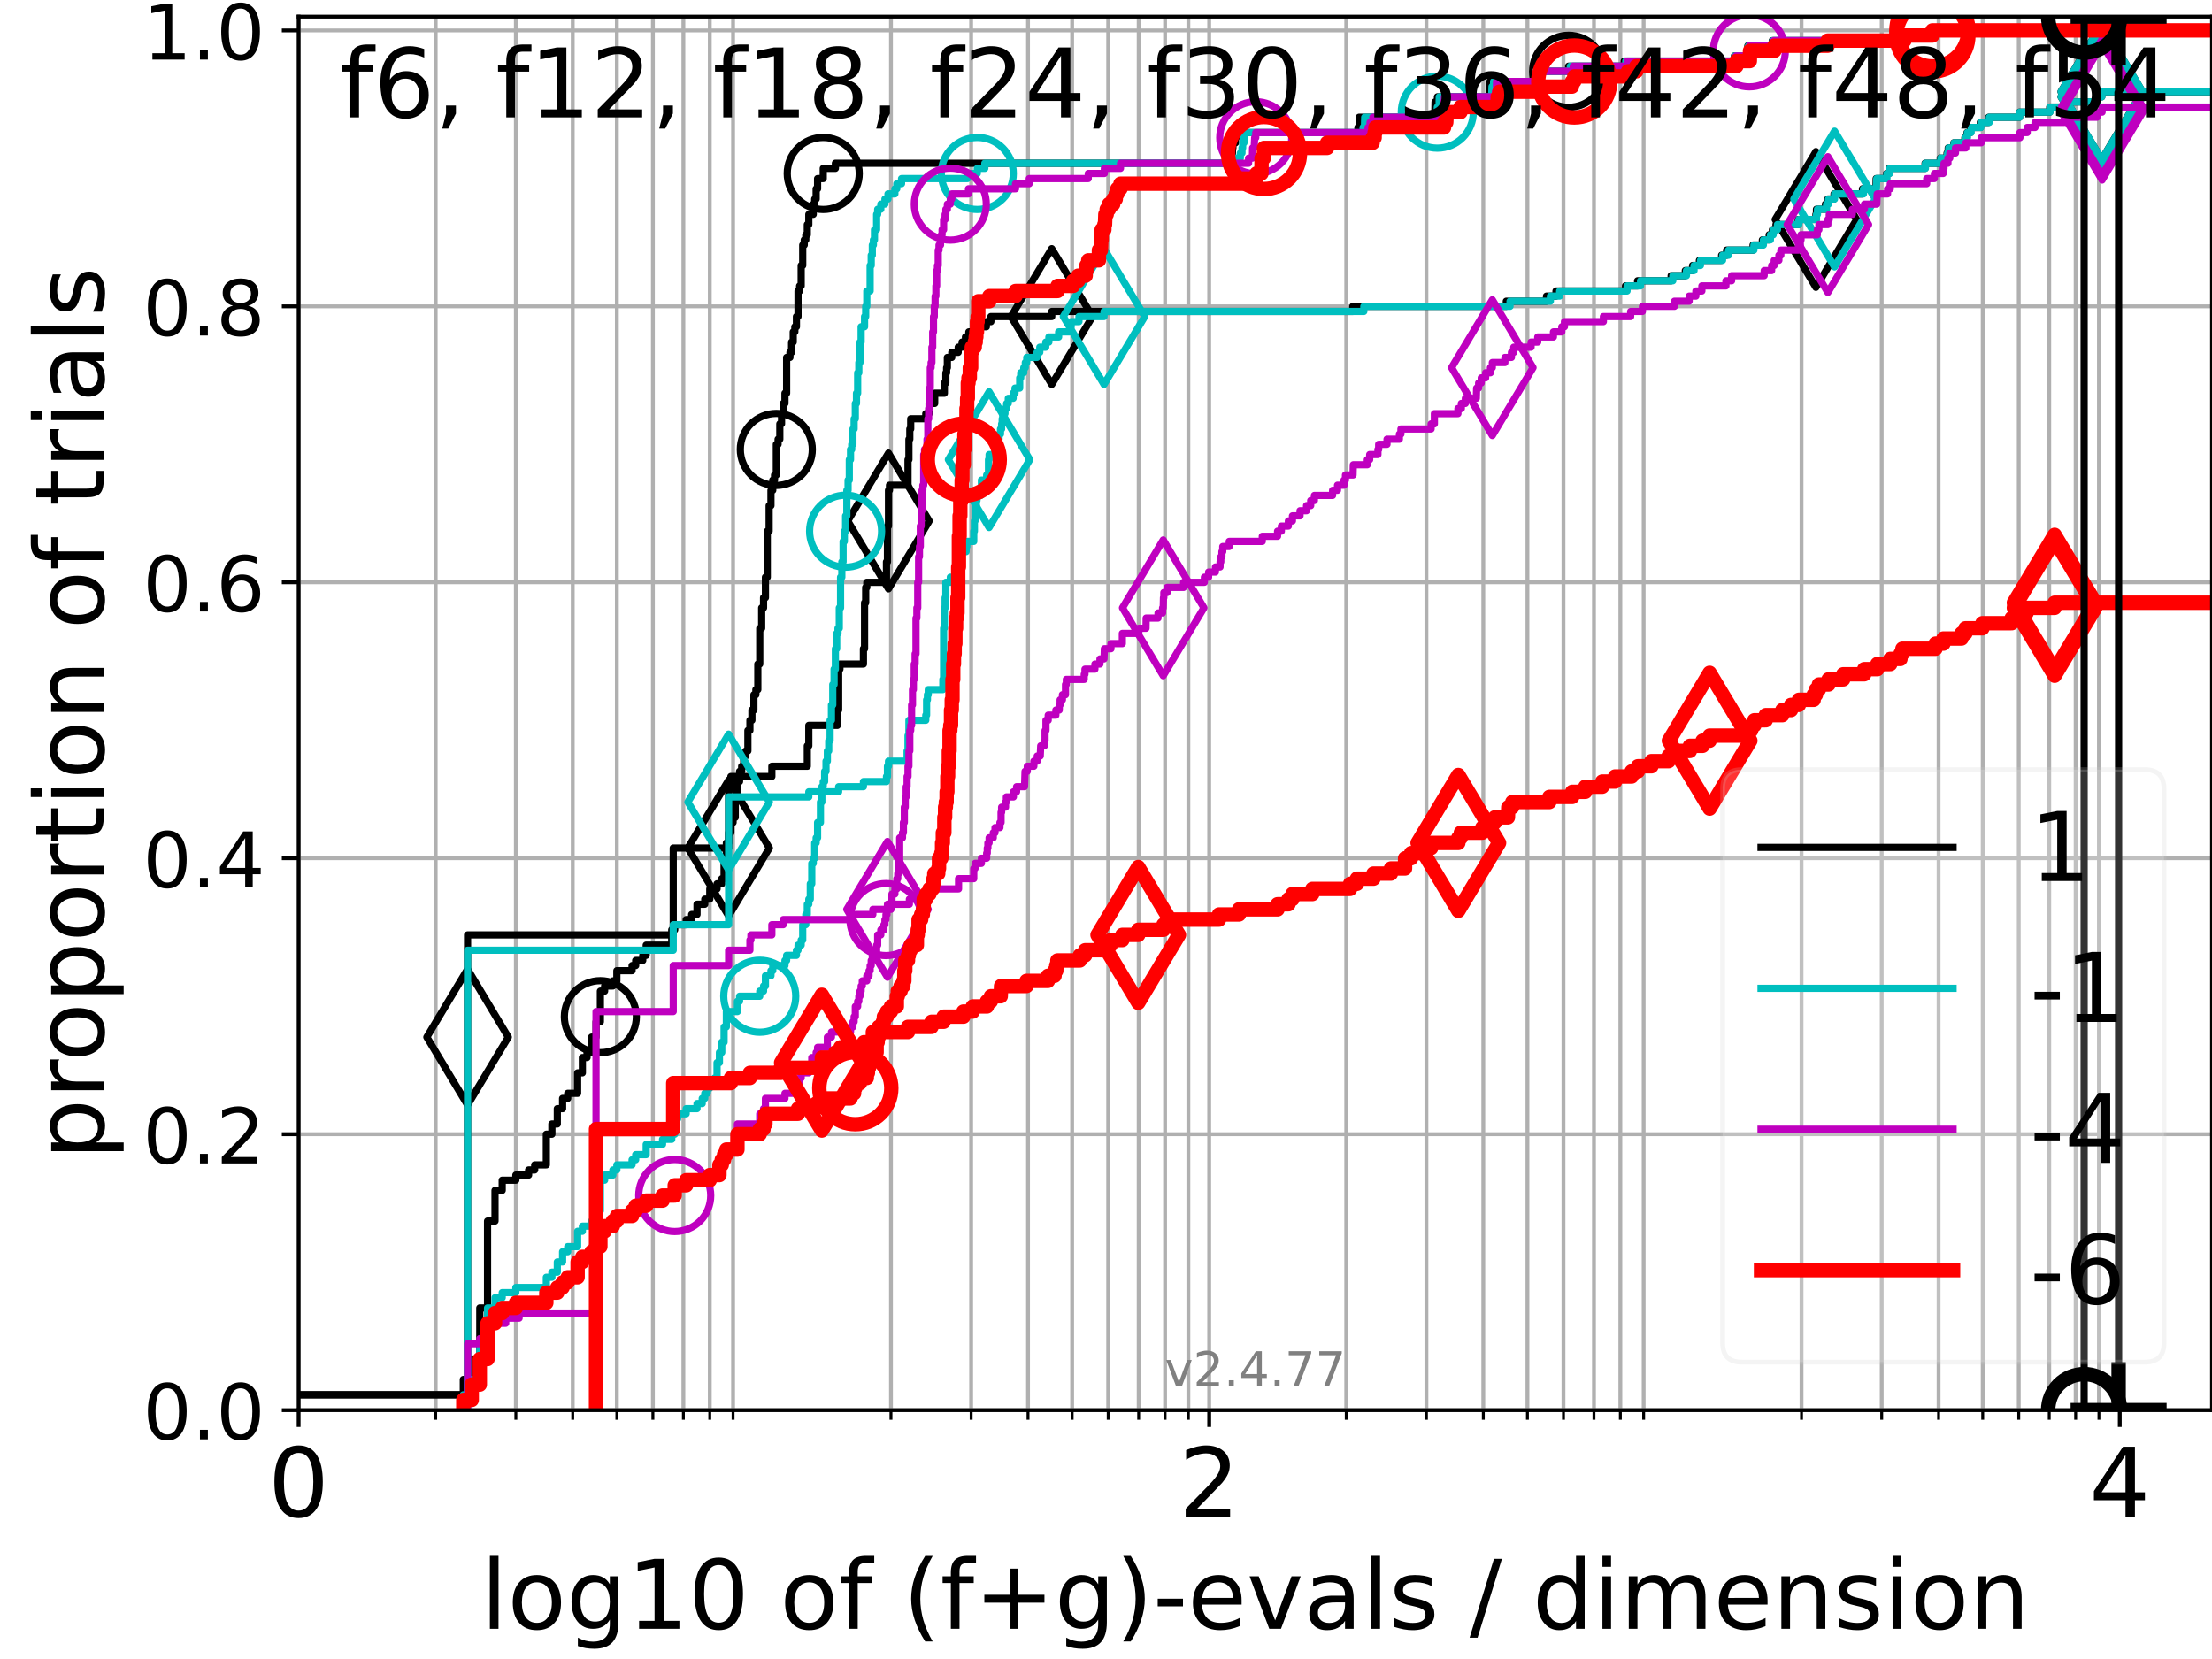 <?xml version="1.0" encoding="utf-8" standalone="no"?>
<!DOCTYPE svg PUBLIC "-//W3C//DTD SVG 1.1//EN"
  "http://www.w3.org/Graphics/SVG/1.1/DTD/svg11.dtd">
<!-- Created with matplotlib (https://matplotlib.org/) -->
<svg height="345.6pt" version="1.1" viewBox="0 0 460.8 345.6" width="460.8pt" xmlns="http://www.w3.org/2000/svg" xmlns:xlink="http://www.w3.org/1999/xlink">
 <defs>
  <style type="text/css">*{stroke-linecap:butt;stroke-linejoin:round;}</style>
 </defs>
 <g id="figure_1">
  <g id="patch_1">
   <path d="M 0 345.6 
L 460.8 345.6 
L 460.8 0 
L 0 0 
z
" style="fill:#ffffff;"/>
  </g>
  <g id="axes_1">
   <g id="patch_2">
    <path d="M 62.208 293.76 
L 460.8 293.76 
L 460.8 3.456 
L 62.208 3.456 
z
" style="fill:#ffffff;"/>
   </g>
   <g id="matplotlib.axis_1">
    <g id="xtick_1">
     <g id="line2d_1">
      <path clip-path="url(#p878807c1d6)" d="M 62.208 293.76 
L 62.208 3.456 
" style="fill:none;stroke:#b0b0b0;stroke-linecap:square;stroke-width:0.8;"/>
     </g>
     <g id="line2d_2">
      <defs>
       <path d="M 0 0 
L 0 3.5 
" id="m5eaca9ed7a" style="stroke:#000000;stroke-width:0.8;"/>
      </defs>
      <g>
       <use style="stroke:#000000;stroke-width:0.8;" x="62.208" xlink:href="#m5eaca9ed7a" y="293.76"/>
      </g>
     </g>
     <g id="text_1">
      <!-- 0 -->
      <g transform="translate(55.846 315.957)scale(0.2 -0.2)">
       <defs>
        <path d="M 31.781 66.406 
Q 24.172 66.406 20.328 58.906 
Q 16.5 51.422 16.5 36.375 
Q 16.5 21.391 20.328 13.891 
Q 24.172 6.391 31.781 6.391 
Q 39.453 6.391 43.281 13.891 
Q 47.125 21.391 47.125 36.375 
Q 47.125 51.422 43.281 58.906 
Q 39.453 66.406 31.781 66.406 
z
M 31.781 74.219 
Q 44.047 74.219 50.516 64.516 
Q 56.984 54.828 56.984 36.375 
Q 56.984 17.969 50.516 8.266 
Q 44.047 -1.422 31.781 -1.422 
Q 19.531 -1.422 13.062 8.266 
Q 6.594 17.969 6.594 36.375 
Q 6.594 54.828 13.062 64.516 
Q 19.531 74.219 31.781 74.219 
z
" id="DejaVuSans-48"/>
       </defs>
       <use xlink:href="#DejaVuSans-48"/>
      </g>
     </g>
    </g>
    <g id="xtick_2">
     <g id="line2d_3">
      <path clip-path="url(#p878807c1d6)" d="M 251.897 293.76 
L 251.897 3.456 
" style="fill:none;stroke:#b0b0b0;stroke-linecap:square;stroke-width:0.8;"/>
     </g>
     <g id="line2d_4">
      <g>
       <use style="stroke:#000000;stroke-width:0.8;" x="251.897" xlink:href="#m5eaca9ed7a" y="293.76"/>
      </g>
     </g>
     <g id="text_2">
      <!-- 2 -->
      <g transform="translate(245.534 315.957)scale(0.2 -0.2)">
       <defs>
        <path d="M 19.188 8.297 
L 53.609 8.297 
L 53.609 0 
L 7.328 0 
L 7.328 8.297 
Q 12.938 14.109 22.625 23.891 
Q 32.328 33.688 34.812 36.531 
Q 39.547 41.844 41.422 45.531 
Q 43.312 49.219 43.312 52.781 
Q 43.312 58.594 39.234 62.25 
Q 35.156 65.922 28.609 65.922 
Q 23.969 65.922 18.812 64.312 
Q 13.672 62.703 7.812 59.422 
L 7.812 69.391 
Q 13.766 71.781 18.938 73 
Q 24.125 74.219 28.422 74.219 
Q 39.75 74.219 46.484 68.547 
Q 53.219 62.891 53.219 53.422 
Q 53.219 48.922 51.531 44.891 
Q 49.859 40.875 45.406 35.406 
Q 44.188 33.984 37.641 27.219 
Q 31.109 20.453 19.188 8.297 
z
" id="DejaVuSans-50"/>
       </defs>
       <use xlink:href="#DejaVuSans-50"/>
      </g>
     </g>
    </g>
    <g id="xtick_3">
     <g id="line2d_5">
      <path clip-path="url(#p878807c1d6)" d="M 441.586 293.76 
L 441.586 3.456 
" style="fill:none;stroke:#b0b0b0;stroke-linecap:square;stroke-width:0.8;"/>
     </g>
     <g id="line2d_6">
      <g>
       <use style="stroke:#000000;stroke-width:0.8;" x="441.586" xlink:href="#m5eaca9ed7a" y="293.76"/>
      </g>
     </g>
     <g id="text_3">
      <!-- 4 -->
      <g transform="translate(435.223 315.957)scale(0.2 -0.2)">
       <defs>
        <path d="M 37.797 64.312 
L 12.891 25.391 
L 37.797 25.391 
z
M 35.203 72.906 
L 47.609 72.906 
L 47.609 25.391 
L 58.016 25.391 
L 58.016 17.188 
L 47.609 17.188 
L 47.609 0 
L 37.797 0 
L 37.797 17.188 
L 4.891 17.188 
L 4.891 26.703 
z
" id="DejaVuSans-52"/>
       </defs>
       <use xlink:href="#DejaVuSans-52"/>
      </g>
     </g>
    </g>
    <g id="xtick_4">
     <g id="line2d_7">
      <path clip-path="url(#p878807c1d6)" d="M 90.759 293.76 
L 90.759 3.456 
" style="fill:none;stroke:#b0b0b0;stroke-linecap:square;stroke-width:0.8;"/>
     </g>
     <g id="line2d_8">
      <defs>
       <path d="M 0 0 
L 0 2 
" id="medc19a6ff1" style="stroke:#000000;stroke-width:0.6;"/>
      </defs>
      <g>
       <use style="stroke:#000000;stroke-width:0.6;" x="90.759" xlink:href="#medc19a6ff1" y="293.76"/>
      </g>
     </g>
    </g>
    <g id="xtick_5">
     <g id="line2d_9">
      <path clip-path="url(#p878807c1d6)" d="M 107.46 293.76 
L 107.46 3.456 
" style="fill:none;stroke:#b0b0b0;stroke-linecap:square;stroke-width:0.8;"/>
     </g>
     <g id="line2d_10">
      <g>
       <use style="stroke:#000000;stroke-width:0.6;" x="107.46" xlink:href="#medc19a6ff1" y="293.76"/>
      </g>
     </g>
    </g>
    <g id="xtick_6">
     <g id="line2d_11">
      <path clip-path="url(#p878807c1d6)" d="M 119.31 293.76 
L 119.31 3.456 
" style="fill:none;stroke:#b0b0b0;stroke-linecap:square;stroke-width:0.8;"/>
     </g>
     <g id="line2d_12">
      <g>
       <use style="stroke:#000000;stroke-width:0.6;" x="119.31" xlink:href="#medc19a6ff1" y="293.76"/>
      </g>
     </g>
    </g>
    <g id="xtick_7">
     <g id="line2d_13">
      <path clip-path="url(#p878807c1d6)" d="M 128.501 293.76 
L 128.501 3.456 
" style="fill:none;stroke:#b0b0b0;stroke-linecap:square;stroke-width:0.8;"/>
     </g>
     <g id="line2d_14">
      <g>
       <use style="stroke:#000000;stroke-width:0.6;" x="128.501" xlink:href="#medc19a6ff1" y="293.76"/>
      </g>
     </g>
    </g>
    <g id="xtick_8">
     <g id="line2d_15">
      <path clip-path="url(#p878807c1d6)" d="M 136.011 293.76 
L 136.011 3.456 
" style="fill:none;stroke:#b0b0b0;stroke-linecap:square;stroke-width:0.8;"/>
     </g>
     <g id="line2d_16">
      <g>
       <use style="stroke:#000000;stroke-width:0.6;" x="136.011" xlink:href="#medc19a6ff1" y="293.76"/>
      </g>
     </g>
    </g>
    <g id="xtick_9">
     <g id="line2d_17">
      <path clip-path="url(#p878807c1d6)" d="M 142.361 293.76 
L 142.361 3.456 
" style="fill:none;stroke:#b0b0b0;stroke-linecap:square;stroke-width:0.8;"/>
     </g>
     <g id="line2d_18">
      <g>
       <use style="stroke:#000000;stroke-width:0.6;" x="142.361" xlink:href="#medc19a6ff1" y="293.76"/>
      </g>
     </g>
    </g>
    <g id="xtick_10">
     <g id="line2d_19">
      <path clip-path="url(#p878807c1d6)" d="M 147.861 293.76 
L 147.861 3.456 
" style="fill:none;stroke:#b0b0b0;stroke-linecap:square;stroke-width:0.8;"/>
     </g>
     <g id="line2d_20">
      <g>
       <use style="stroke:#000000;stroke-width:0.6;" x="147.861" xlink:href="#medc19a6ff1" y="293.76"/>
      </g>
     </g>
    </g>
    <g id="xtick_11">
     <g id="line2d_21">
      <path clip-path="url(#p878807c1d6)" d="M 152.713 293.76 
L 152.713 3.456 
" style="fill:none;stroke:#b0b0b0;stroke-linecap:square;stroke-width:0.8;"/>
     </g>
     <g id="line2d_22">
      <g>
       <use style="stroke:#000000;stroke-width:0.6;" x="152.713" xlink:href="#medc19a6ff1" y="293.76"/>
      </g>
     </g>
    </g>
    <g id="xtick_12">
     <g id="line2d_23">
      <path clip-path="url(#p878807c1d6)" d="M 185.604 293.76 
L 185.604 3.456 
" style="fill:none;stroke:#b0b0b0;stroke-linecap:square;stroke-width:0.8;"/>
     </g>
     <g id="line2d_24">
      <g>
       <use style="stroke:#000000;stroke-width:0.6;" x="185.604" xlink:href="#medc19a6ff1" y="293.76"/>
      </g>
     </g>
    </g>
    <g id="xtick_13">
     <g id="line2d_25">
      <path clip-path="url(#p878807c1d6)" d="M 202.305 293.76 
L 202.305 3.456 
" style="fill:none;stroke:#b0b0b0;stroke-linecap:square;stroke-width:0.8;"/>
     </g>
     <g id="line2d_26">
      <g>
       <use style="stroke:#000000;stroke-width:0.6;" x="202.305" xlink:href="#medc19a6ff1" y="293.76"/>
      </g>
     </g>
    </g>
    <g id="xtick_14">
     <g id="line2d_27">
      <path clip-path="url(#p878807c1d6)" d="M 214.155 293.76 
L 214.155 3.456 
" style="fill:none;stroke:#b0b0b0;stroke-linecap:square;stroke-width:0.8;"/>
     </g>
     <g id="line2d_28">
      <g>
       <use style="stroke:#000000;stroke-width:0.6;" x="214.155" xlink:href="#medc19a6ff1" y="293.76"/>
      </g>
     </g>
    </g>
    <g id="xtick_15">
     <g id="line2d_29">
      <path clip-path="url(#p878807c1d6)" d="M 223.346 293.76 
L 223.346 3.456 
" style="fill:none;stroke:#b0b0b0;stroke-linecap:square;stroke-width:0.8;"/>
     </g>
     <g id="line2d_30">
      <g>
       <use style="stroke:#000000;stroke-width:0.6;" x="223.346" xlink:href="#medc19a6ff1" y="293.76"/>
      </g>
     </g>
    </g>
    <g id="xtick_16">
     <g id="line2d_31">
      <path clip-path="url(#p878807c1d6)" d="M 230.856 293.76 
L 230.856 3.456 
" style="fill:none;stroke:#b0b0b0;stroke-linecap:square;stroke-width:0.8;"/>
     </g>
     <g id="line2d_32">
      <g>
       <use style="stroke:#000000;stroke-width:0.6;" x="230.856" xlink:href="#medc19a6ff1" y="293.76"/>
      </g>
     </g>
    </g>
    <g id="xtick_17">
     <g id="line2d_33">
      <path clip-path="url(#p878807c1d6)" d="M 237.205 293.76 
L 237.205 3.456 
" style="fill:none;stroke:#b0b0b0;stroke-linecap:square;stroke-width:0.8;"/>
     </g>
     <g id="line2d_34">
      <g>
       <use style="stroke:#000000;stroke-width:0.6;" x="237.205" xlink:href="#medc19a6ff1" y="293.76"/>
      </g>
     </g>
    </g>
    <g id="xtick_18">
     <g id="line2d_35">
      <path clip-path="url(#p878807c1d6)" d="M 242.706 293.76 
L 242.706 3.456 
" style="fill:none;stroke:#b0b0b0;stroke-linecap:square;stroke-width:0.8;"/>
     </g>
     <g id="line2d_36">
      <g>
       <use style="stroke:#000000;stroke-width:0.6;" x="242.706" xlink:href="#medc19a6ff1" y="293.76"/>
      </g>
     </g>
    </g>
    <g id="xtick_19">
     <g id="line2d_37">
      <path clip-path="url(#p878807c1d6)" d="M 247.557 293.76 
L 247.557 3.456 
" style="fill:none;stroke:#b0b0b0;stroke-linecap:square;stroke-width:0.8;"/>
     </g>
     <g id="line2d_38">
      <g>
       <use style="stroke:#000000;stroke-width:0.6;" x="247.557" xlink:href="#medc19a6ff1" y="293.76"/>
      </g>
     </g>
    </g>
    <g id="xtick_20">
     <g id="line2d_39">
      <path clip-path="url(#p878807c1d6)" d="M 280.448 293.76 
L 280.448 3.456 
" style="fill:none;stroke:#b0b0b0;stroke-linecap:square;stroke-width:0.8;"/>
     </g>
     <g id="line2d_40">
      <g>
       <use style="stroke:#000000;stroke-width:0.6;" x="280.448" xlink:href="#medc19a6ff1" y="293.76"/>
      </g>
     </g>
    </g>
    <g id="xtick_21">
     <g id="line2d_41">
      <path clip-path="url(#p878807c1d6)" d="M 297.149 293.76 
L 297.149 3.456 
" style="fill:none;stroke:#b0b0b0;stroke-linecap:square;stroke-width:0.8;"/>
     </g>
     <g id="line2d_42">
      <g>
       <use style="stroke:#000000;stroke-width:0.6;" x="297.149" xlink:href="#medc19a6ff1" y="293.76"/>
      </g>
     </g>
    </g>
    <g id="xtick_22">
     <g id="line2d_43">
      <path clip-path="url(#p878807c1d6)" d="M 308.999 293.76 
L 308.999 3.456 
" style="fill:none;stroke:#b0b0b0;stroke-linecap:square;stroke-width:0.8;"/>
     </g>
     <g id="line2d_44">
      <g>
       <use style="stroke:#000000;stroke-width:0.6;" x="308.999" xlink:href="#medc19a6ff1" y="293.76"/>
      </g>
     </g>
    </g>
    <g id="xtick_23">
     <g id="line2d_45">
      <path clip-path="url(#p878807c1d6)" d="M 318.19 293.76 
L 318.19 3.456 
" style="fill:none;stroke:#b0b0b0;stroke-linecap:square;stroke-width:0.8;"/>
     </g>
     <g id="line2d_46">
      <g>
       <use style="stroke:#000000;stroke-width:0.6;" x="318.19" xlink:href="#medc19a6ff1" y="293.76"/>
      </g>
     </g>
    </g>
    <g id="xtick_24">
     <g id="line2d_47">
      <path clip-path="url(#p878807c1d6)" d="M 325.7 293.76 
L 325.7 3.456 
" style="fill:none;stroke:#b0b0b0;stroke-linecap:square;stroke-width:0.8;"/>
     </g>
     <g id="line2d_48">
      <g>
       <use style="stroke:#000000;stroke-width:0.6;" x="325.7" xlink:href="#medc19a6ff1" y="293.76"/>
      </g>
     </g>
    </g>
    <g id="xtick_25">
     <g id="line2d_49">
      <path clip-path="url(#p878807c1d6)" d="M 332.05 293.76 
L 332.05 3.456 
" style="fill:none;stroke:#b0b0b0;stroke-linecap:square;stroke-width:0.8;"/>
     </g>
     <g id="line2d_50">
      <g>
       <use style="stroke:#000000;stroke-width:0.6;" x="332.05" xlink:href="#medc19a6ff1" y="293.76"/>
      </g>
     </g>
    </g>
    <g id="xtick_26">
     <g id="line2d_51">
      <path clip-path="url(#p878807c1d6)" d="M 337.55 293.76 
L 337.55 3.456 
" style="fill:none;stroke:#b0b0b0;stroke-linecap:square;stroke-width:0.8;"/>
     </g>
     <g id="line2d_52">
      <g>
       <use style="stroke:#000000;stroke-width:0.6;" x="337.55" xlink:href="#medc19a6ff1" y="293.76"/>
      </g>
     </g>
    </g>
    <g id="xtick_27">
     <g id="line2d_53">
      <path clip-path="url(#p878807c1d6)" d="M 342.402 293.76 
L 342.402 3.456 
" style="fill:none;stroke:#b0b0b0;stroke-linecap:square;stroke-width:0.8;"/>
     </g>
     <g id="line2d_54">
      <g>
       <use style="stroke:#000000;stroke-width:0.6;" x="342.402" xlink:href="#medc19a6ff1" y="293.76"/>
      </g>
     </g>
    </g>
    <g id="xtick_28">
     <g id="line2d_55">
      <path clip-path="url(#p878807c1d6)" d="M 375.292 293.76 
L 375.292 3.456 
" style="fill:none;stroke:#b0b0b0;stroke-linecap:square;stroke-width:0.8;"/>
     </g>
     <g id="line2d_56">
      <g>
       <use style="stroke:#000000;stroke-width:0.6;" x="375.292" xlink:href="#medc19a6ff1" y="293.76"/>
      </g>
     </g>
    </g>
    <g id="xtick_29">
     <g id="line2d_57">
      <path clip-path="url(#p878807c1d6)" d="M 391.994 293.76 
L 391.994 3.456 
" style="fill:none;stroke:#b0b0b0;stroke-linecap:square;stroke-width:0.8;"/>
     </g>
     <g id="line2d_58">
      <g>
       <use style="stroke:#000000;stroke-width:0.6;" x="391.994" xlink:href="#medc19a6ff1" y="293.76"/>
      </g>
     </g>
    </g>
    <g id="xtick_30">
     <g id="line2d_59">
      <path clip-path="url(#p878807c1d6)" d="M 403.844 293.76 
L 403.844 3.456 
" style="fill:none;stroke:#b0b0b0;stroke-linecap:square;stroke-width:0.8;"/>
     </g>
     <g id="line2d_60">
      <g>
       <use style="stroke:#000000;stroke-width:0.6;" x="403.844" xlink:href="#medc19a6ff1" y="293.76"/>
      </g>
     </g>
    </g>
    <g id="xtick_31">
     <g id="line2d_61">
      <path clip-path="url(#p878807c1d6)" d="M 413.035 293.76 
L 413.035 3.456 
" style="fill:none;stroke:#b0b0b0;stroke-linecap:square;stroke-width:0.8;"/>
     </g>
     <g id="line2d_62">
      <g>
       <use style="stroke:#000000;stroke-width:0.6;" x="413.035" xlink:href="#medc19a6ff1" y="293.76"/>
      </g>
     </g>
    </g>
    <g id="xtick_32">
     <g id="line2d_63">
      <path clip-path="url(#p878807c1d6)" d="M 420.545 293.76 
L 420.545 3.456 
" style="fill:none;stroke:#b0b0b0;stroke-linecap:square;stroke-width:0.8;"/>
     </g>
     <g id="line2d_64">
      <g>
       <use style="stroke:#000000;stroke-width:0.6;" x="420.545" xlink:href="#medc19a6ff1" y="293.76"/>
      </g>
     </g>
    </g>
    <g id="xtick_33">
     <g id="line2d_65">
      <path clip-path="url(#p878807c1d6)" d="M 426.894 293.76 
L 426.894 3.456 
" style="fill:none;stroke:#b0b0b0;stroke-linecap:square;stroke-width:0.8;"/>
     </g>
     <g id="line2d_66">
      <g>
       <use style="stroke:#000000;stroke-width:0.6;" x="426.894" xlink:href="#medc19a6ff1" y="293.76"/>
      </g>
     </g>
    </g>
    <g id="xtick_34">
     <g id="line2d_67">
      <path clip-path="url(#p878807c1d6)" d="M 432.395 293.76 
L 432.395 3.456 
" style="fill:none;stroke:#b0b0b0;stroke-linecap:square;stroke-width:0.8;"/>
     </g>
     <g id="line2d_68">
      <g>
       <use style="stroke:#000000;stroke-width:0.6;" x="432.395" xlink:href="#medc19a6ff1" y="293.76"/>
      </g>
     </g>
    </g>
    <g id="xtick_35">
     <g id="line2d_69">
      <path clip-path="url(#p878807c1d6)" d="M 437.246 293.76 
L 437.246 3.456 
" style="fill:none;stroke:#b0b0b0;stroke-linecap:square;stroke-width:0.8;"/>
     </g>
     <g id="line2d_70">
      <g>
       <use style="stroke:#000000;stroke-width:0.6;" x="437.246" xlink:href="#medc19a6ff1" y="293.76"/>
      </g>
     </g>
    </g>
    <g id="text_4">
     <!-- log10 of (f+g)-evals / dimension -->
     <g transform="translate(100.165 339.313)scale(0.2 -0.2)">
      <defs>
       <path d="M 9.422 75.984 
L 18.406 75.984 
L 18.406 0 
L 9.422 0 
z
" id="DejaVuSans-108"/>
       <path d="M 30.609 48.391 
Q 23.391 48.391 19.188 42.75 
Q 14.984 37.109 14.984 27.297 
Q 14.984 17.484 19.156 11.844 
Q 23.344 6.203 30.609 6.203 
Q 37.797 6.203 41.984 11.859 
Q 46.188 17.531 46.188 27.297 
Q 46.188 37.016 41.984 42.703 
Q 37.797 48.391 30.609 48.391 
z
M 30.609 56 
Q 42.328 56 49.016 48.375 
Q 55.719 40.766 55.719 27.297 
Q 55.719 13.875 49.016 6.219 
Q 42.328 -1.422 30.609 -1.422 
Q 18.844 -1.422 12.172 6.219 
Q 5.516 13.875 5.516 27.297 
Q 5.516 40.766 12.172 48.375 
Q 18.844 56 30.609 56 
z
" id="DejaVuSans-111"/>
       <path d="M 45.406 27.984 
Q 45.406 37.75 41.375 43.109 
Q 37.359 48.484 30.078 48.484 
Q 22.859 48.484 18.828 43.109 
Q 14.797 37.75 14.797 27.984 
Q 14.797 18.266 18.828 12.891 
Q 22.859 7.516 30.078 7.516 
Q 37.359 7.516 41.375 12.891 
Q 45.406 18.266 45.406 27.984 
z
M 54.391 6.781 
Q 54.391 -7.172 48.188 -13.984 
Q 42 -20.797 29.203 -20.797 
Q 24.469 -20.797 20.266 -20.094 
Q 16.062 -19.391 12.109 -17.922 
L 12.109 -9.188 
Q 16.062 -11.328 19.922 -12.344 
Q 23.781 -13.375 27.781 -13.375 
Q 36.625 -13.375 41.016 -8.766 
Q 45.406 -4.156 45.406 5.172 
L 45.406 9.625 
Q 42.625 4.781 38.281 2.391 
Q 33.938 0 27.875 0 
Q 17.828 0 11.672 7.656 
Q 5.516 15.328 5.516 27.984 
Q 5.516 40.672 11.672 48.328 
Q 17.828 56 27.875 56 
Q 33.938 56 38.281 53.609 
Q 42.625 51.219 45.406 46.391 
L 45.406 54.688 
L 54.391 54.688 
z
" id="DejaVuSans-103"/>
       <path d="M 12.406 8.297 
L 28.516 8.297 
L 28.516 63.922 
L 10.984 60.406 
L 10.984 69.391 
L 28.422 72.906 
L 38.281 72.906 
L 38.281 8.297 
L 54.391 8.297 
L 54.391 0 
L 12.406 0 
z
" id="DejaVuSans-49"/>
       <path id="DejaVuSans-32"/>
       <path d="M 37.109 75.984 
L 37.109 68.5 
L 28.516 68.5 
Q 23.688 68.5 21.797 66.547 
Q 19.922 64.594 19.922 59.516 
L 19.922 54.688 
L 34.719 54.688 
L 34.719 47.703 
L 19.922 47.703 
L 19.922 0 
L 10.891 0 
L 10.891 47.703 
L 2.297 47.703 
L 2.297 54.688 
L 10.891 54.688 
L 10.891 58.5 
Q 10.891 67.625 15.141 71.797 
Q 19.391 75.984 28.609 75.984 
z
" id="DejaVuSans-102"/>
       <path d="M 31 75.875 
Q 24.469 64.656 21.281 53.656 
Q 18.109 42.672 18.109 31.391 
Q 18.109 20.125 21.312 9.062 
Q 24.516 -2 31 -13.188 
L 23.188 -13.188 
Q 15.875 -1.703 12.234 9.375 
Q 8.594 20.453 8.594 31.391 
Q 8.594 42.281 12.203 53.312 
Q 15.828 64.359 23.188 75.875 
z
" id="DejaVuSans-40"/>
       <path d="M 46 62.703 
L 46 35.5 
L 73.188 35.5 
L 73.188 27.203 
L 46 27.203 
L 46 0 
L 37.797 0 
L 37.797 27.203 
L 10.594 27.203 
L 10.594 35.5 
L 37.797 35.5 
L 37.797 62.703 
z
" id="DejaVuSans-43"/>
       <path d="M 8.016 75.875 
L 15.828 75.875 
Q 23.141 64.359 26.781 53.312 
Q 30.422 42.281 30.422 31.391 
Q 30.422 20.453 26.781 9.375 
Q 23.141 -1.703 15.828 -13.188 
L 8.016 -13.188 
Q 14.5 -2 17.703 9.062 
Q 20.906 20.125 20.906 31.391 
Q 20.906 42.672 17.703 53.656 
Q 14.5 64.656 8.016 75.875 
z
" id="DejaVuSans-41"/>
       <path d="M 4.891 31.391 
L 31.203 31.391 
L 31.203 23.391 
L 4.891 23.391 
z
" id="DejaVuSans-45"/>
       <path d="M 56.203 29.594 
L 56.203 25.203 
L 14.891 25.203 
Q 15.484 15.922 20.484 11.062 
Q 25.484 6.203 34.422 6.203 
Q 39.594 6.203 44.453 7.469 
Q 49.312 8.734 54.109 11.281 
L 54.109 2.781 
Q 49.266 0.734 44.188 -0.344 
Q 39.109 -1.422 33.891 -1.422 
Q 20.797 -1.422 13.156 6.188 
Q 5.516 13.812 5.516 26.812 
Q 5.516 40.234 12.766 48.109 
Q 20.016 56 32.328 56 
Q 43.359 56 49.781 48.891 
Q 56.203 41.797 56.203 29.594 
z
M 47.219 32.234 
Q 47.125 39.594 43.094 43.984 
Q 39.062 48.391 32.422 48.391 
Q 24.906 48.391 20.391 44.141 
Q 15.875 39.891 15.188 32.172 
z
" id="DejaVuSans-101"/>
       <path d="M 2.984 54.688 
L 12.5 54.688 
L 29.594 8.797 
L 46.688 54.688 
L 56.203 54.688 
L 35.688 0 
L 23.484 0 
z
" id="DejaVuSans-118"/>
       <path d="M 34.281 27.484 
Q 23.391 27.484 19.188 25 
Q 14.984 22.516 14.984 16.5 
Q 14.984 11.719 18.141 8.906 
Q 21.297 6.109 26.703 6.109 
Q 34.188 6.109 38.703 11.406 
Q 43.219 16.703 43.219 25.484 
L 43.219 27.484 
z
M 52.203 31.203 
L 52.203 0 
L 43.219 0 
L 43.219 8.297 
Q 40.141 3.328 35.547 0.953 
Q 30.953 -1.422 24.312 -1.422 
Q 15.922 -1.422 10.953 3.297 
Q 6 8.016 6 15.922 
Q 6 25.141 12.172 29.828 
Q 18.359 34.516 30.609 34.516 
L 43.219 34.516 
L 43.219 35.406 
Q 43.219 41.609 39.141 45 
Q 35.062 48.391 27.688 48.391 
Q 23 48.391 18.547 47.266 
Q 14.109 46.141 10.016 43.891 
L 10.016 52.203 
Q 14.938 54.109 19.578 55.047 
Q 24.219 56 28.609 56 
Q 40.484 56 46.344 49.844 
Q 52.203 43.703 52.203 31.203 
z
" id="DejaVuSans-97"/>
       <path d="M 44.281 53.078 
L 44.281 44.578 
Q 40.484 46.531 36.375 47.5 
Q 32.281 48.484 27.875 48.484 
Q 21.188 48.484 17.844 46.438 
Q 14.5 44.391 14.5 40.281 
Q 14.5 37.156 16.891 35.375 
Q 19.281 33.594 26.516 31.984 
L 29.594 31.297 
Q 39.156 29.25 43.188 25.516 
Q 47.219 21.781 47.219 15.094 
Q 47.219 7.469 41.188 3.016 
Q 35.156 -1.422 24.609 -1.422 
Q 20.219 -1.422 15.453 -0.562 
Q 10.688 0.297 5.422 2 
L 5.422 11.281 
Q 10.406 8.688 15.234 7.391 
Q 20.062 6.109 24.812 6.109 
Q 31.156 6.109 34.562 8.281 
Q 37.984 10.453 37.984 14.406 
Q 37.984 18.062 35.516 20.016 
Q 33.062 21.969 24.703 23.781 
L 21.578 24.516 
Q 13.234 26.266 9.516 29.906 
Q 5.812 33.547 5.812 39.891 
Q 5.812 47.609 11.281 51.797 
Q 16.75 56 26.812 56 
Q 31.781 56 36.172 55.266 
Q 40.578 54.547 44.281 53.078 
z
" id="DejaVuSans-115"/>
       <path d="M 25.391 72.906 
L 33.688 72.906 
L 8.297 -9.281 
L 0 -9.281 
z
" id="DejaVuSans-47"/>
       <path d="M 45.406 46.391 
L 45.406 75.984 
L 54.391 75.984 
L 54.391 0 
L 45.406 0 
L 45.406 8.203 
Q 42.578 3.328 38.25 0.953 
Q 33.938 -1.422 27.875 -1.422 
Q 17.969 -1.422 11.734 6.484 
Q 5.516 14.406 5.516 27.297 
Q 5.516 40.188 11.734 48.094 
Q 17.969 56 27.875 56 
Q 33.938 56 38.25 53.625 
Q 42.578 51.266 45.406 46.391 
z
M 14.797 27.297 
Q 14.797 17.391 18.875 11.75 
Q 22.953 6.109 30.078 6.109 
Q 37.203 6.109 41.297 11.75 
Q 45.406 17.391 45.406 27.297 
Q 45.406 37.203 41.297 42.844 
Q 37.203 48.484 30.078 48.484 
Q 22.953 48.484 18.875 42.844 
Q 14.797 37.203 14.797 27.297 
z
" id="DejaVuSans-100"/>
       <path d="M 9.422 54.688 
L 18.406 54.688 
L 18.406 0 
L 9.422 0 
z
M 9.422 75.984 
L 18.406 75.984 
L 18.406 64.594 
L 9.422 64.594 
z
" id="DejaVuSans-105"/>
       <path d="M 52 44.188 
Q 55.375 50.25 60.062 53.125 
Q 64.75 56 71.094 56 
Q 79.641 56 84.281 50.016 
Q 88.922 44.047 88.922 33.016 
L 88.922 0 
L 79.891 0 
L 79.891 32.719 
Q 79.891 40.578 77.094 44.375 
Q 74.312 48.188 68.609 48.188 
Q 61.625 48.188 57.562 43.547 
Q 53.516 38.922 53.516 30.906 
L 53.516 0 
L 44.484 0 
L 44.484 32.719 
Q 44.484 40.625 41.703 44.406 
Q 38.922 48.188 33.109 48.188 
Q 26.219 48.188 22.156 43.531 
Q 18.109 38.875 18.109 30.906 
L 18.109 0 
L 9.078 0 
L 9.078 54.688 
L 18.109 54.688 
L 18.109 46.188 
Q 21.188 51.219 25.484 53.609 
Q 29.781 56 35.688 56 
Q 41.656 56 45.828 52.969 
Q 50 49.953 52 44.188 
z
" id="DejaVuSans-109"/>
       <path d="M 54.891 33.016 
L 54.891 0 
L 45.906 0 
L 45.906 32.719 
Q 45.906 40.484 42.875 44.328 
Q 39.844 48.188 33.797 48.188 
Q 26.516 48.188 22.312 43.547 
Q 18.109 38.922 18.109 30.906 
L 18.109 0 
L 9.078 0 
L 9.078 54.688 
L 18.109 54.688 
L 18.109 46.188 
Q 21.344 51.125 25.703 53.562 
Q 30.078 56 35.797 56 
Q 45.219 56 50.047 50.172 
Q 54.891 44.344 54.891 33.016 
z
" id="DejaVuSans-110"/>
      </defs>
      <use xlink:href="#DejaVuSans-108"/>
      <use x="27.783" xlink:href="#DejaVuSans-111"/>
      <use x="88.965" xlink:href="#DejaVuSans-103"/>
      <use x="152.441" xlink:href="#DejaVuSans-49"/>
      <use x="216.064" xlink:href="#DejaVuSans-48"/>
      <use x="279.688" xlink:href="#DejaVuSans-32"/>
      <use x="311.475" xlink:href="#DejaVuSans-111"/>
      <use x="372.656" xlink:href="#DejaVuSans-102"/>
      <use x="407.861" xlink:href="#DejaVuSans-32"/>
      <use x="439.648" xlink:href="#DejaVuSans-40"/>
      <use x="478.662" xlink:href="#DejaVuSans-102"/>
      <use x="513.867" xlink:href="#DejaVuSans-43"/>
      <use x="597.656" xlink:href="#DejaVuSans-103"/>
      <use x="661.133" xlink:href="#DejaVuSans-41"/>
      <use x="700.146" xlink:href="#DejaVuSans-45"/>
      <use x="736.23" xlink:href="#DejaVuSans-101"/>
      <use x="797.754" xlink:href="#DejaVuSans-118"/>
      <use x="856.934" xlink:href="#DejaVuSans-97"/>
      <use x="918.213" xlink:href="#DejaVuSans-108"/>
      <use x="945.996" xlink:href="#DejaVuSans-115"/>
      <use x="998.096" xlink:href="#DejaVuSans-32"/>
      <use x="1029.883" xlink:href="#DejaVuSans-47"/>
      <use x="1063.574" xlink:href="#DejaVuSans-32"/>
      <use x="1095.361" xlink:href="#DejaVuSans-100"/>
      <use x="1158.838" xlink:href="#DejaVuSans-105"/>
      <use x="1186.621" xlink:href="#DejaVuSans-109"/>
      <use x="1284.033" xlink:href="#DejaVuSans-101"/>
      <use x="1345.557" xlink:href="#DejaVuSans-110"/>
      <use x="1408.936" xlink:href="#DejaVuSans-115"/>
      <use x="1461.035" xlink:href="#DejaVuSans-105"/>
      <use x="1488.818" xlink:href="#DejaVuSans-111"/>
      <use x="1550" xlink:href="#DejaVuSans-110"/>
     </g>
    </g>
   </g>
   <g id="matplotlib.axis_2">
    <g id="ytick_1">
     <g id="line2d_71">
      <path clip-path="url(#p878807c1d6)" d="M 62.208 293.76 
L 460.8 293.76 
" style="fill:none;stroke:#b0b0b0;stroke-linecap:square;stroke-width:0.8;"/>
     </g>
     <g id="line2d_72">
      <defs>
       <path d="M 0 0 
L -3.5 0 
" id="m6a803c7903" style="stroke:#000000;stroke-width:0.8;"/>
      </defs>
      <g>
       <use style="stroke:#000000;stroke-width:0.8;" x="62.208" xlink:href="#m6a803c7903" y="293.76"/>
      </g>
     </g>
     <g id="text_5">
      <!-- 0.0 -->
      <g transform="translate(29.763 299.839)scale(0.16 -0.16)">
       <defs>
        <path d="M 10.688 12.406 
L 21 12.406 
L 21 0 
L 10.688 0 
z
" id="DejaVuSans-46"/>
       </defs>
       <use xlink:href="#DejaVuSans-48"/>
       <use x="63.623" xlink:href="#DejaVuSans-46"/>
       <use x="95.41" xlink:href="#DejaVuSans-48"/>
      </g>
     </g>
    </g>
    <g id="ytick_2">
     <g id="line2d_73">
      <path clip-path="url(#p878807c1d6)" d="M 62.208 236.274 
L 460.8 236.274 
" style="fill:none;stroke:#b0b0b0;stroke-linecap:square;stroke-width:0.8;"/>
     </g>
     <g id="line2d_74">
      <g>
       <use style="stroke:#000000;stroke-width:0.8;" x="62.208" xlink:href="#m6a803c7903" y="236.274"/>
      </g>
     </g>
     <g id="text_6">
      <!-- 0.2 -->
      <g transform="translate(29.763 242.353)scale(0.16 -0.16)">
       <use xlink:href="#DejaVuSans-48"/>
       <use x="63.623" xlink:href="#DejaVuSans-46"/>
       <use x="95.41" xlink:href="#DejaVuSans-50"/>
      </g>
     </g>
    </g>
    <g id="ytick_3">
     <g id="line2d_75">
      <path clip-path="url(#p878807c1d6)" d="M 62.208 178.788 
L 460.8 178.788 
" style="fill:none;stroke:#b0b0b0;stroke-linecap:square;stroke-width:0.8;"/>
     </g>
     <g id="line2d_76">
      <g>
       <use style="stroke:#000000;stroke-width:0.8;" x="62.208" xlink:href="#m6a803c7903" y="178.788"/>
      </g>
     </g>
     <g id="text_7">
      <!-- 0.4 -->
      <g transform="translate(29.763 184.867)scale(0.16 -0.16)">
       <use xlink:href="#DejaVuSans-48"/>
       <use x="63.623" xlink:href="#DejaVuSans-46"/>
       <use x="95.41" xlink:href="#DejaVuSans-52"/>
      </g>
     </g>
    </g>
    <g id="ytick_4">
     <g id="line2d_77">
      <path clip-path="url(#p878807c1d6)" d="M 62.208 121.302 
L 460.8 121.302 
" style="fill:none;stroke:#b0b0b0;stroke-linecap:square;stroke-width:0.8;"/>
     </g>
     <g id="line2d_78">
      <g>
       <use style="stroke:#000000;stroke-width:0.8;" x="62.208" xlink:href="#m6a803c7903" y="121.302"/>
      </g>
     </g>
     <g id="text_8">
      <!-- 0.6 -->
      <g transform="translate(29.763 127.381)scale(0.16 -0.16)">
       <defs>
        <path d="M 33.016 40.375 
Q 26.375 40.375 22.484 35.828 
Q 18.609 31.297 18.609 23.391 
Q 18.609 15.531 22.484 10.953 
Q 26.375 6.391 33.016 6.391 
Q 39.656 6.391 43.531 10.953 
Q 47.406 15.531 47.406 23.391 
Q 47.406 31.297 43.531 35.828 
Q 39.656 40.375 33.016 40.375 
z
M 52.594 71.297 
L 52.594 62.312 
Q 48.875 64.062 45.094 64.984 
Q 41.312 65.922 37.594 65.922 
Q 27.828 65.922 22.672 59.328 
Q 17.531 52.734 16.797 39.406 
Q 19.672 43.656 24.016 45.922 
Q 28.375 48.188 33.594 48.188 
Q 44.578 48.188 50.953 41.516 
Q 57.328 34.859 57.328 23.391 
Q 57.328 12.156 50.688 5.359 
Q 44.047 -1.422 33.016 -1.422 
Q 20.359 -1.422 13.672 8.266 
Q 6.984 17.969 6.984 36.375 
Q 6.984 53.656 15.188 63.938 
Q 23.391 74.219 37.203 74.219 
Q 40.922 74.219 44.703 73.484 
Q 48.484 72.75 52.594 71.297 
z
" id="DejaVuSans-54"/>
       </defs>
       <use xlink:href="#DejaVuSans-48"/>
       <use x="63.623" xlink:href="#DejaVuSans-46"/>
       <use x="95.41" xlink:href="#DejaVuSans-54"/>
      </g>
     </g>
    </g>
    <g id="ytick_5">
     <g id="line2d_79">
      <path clip-path="url(#p878807c1d6)" d="M 62.208 63.816 
L 460.8 63.816 
" style="fill:none;stroke:#b0b0b0;stroke-linecap:square;stroke-width:0.8;"/>
     </g>
     <g id="line2d_80">
      <g>
       <use style="stroke:#000000;stroke-width:0.8;" x="62.208" xlink:href="#m6a803c7903" y="63.816"/>
      </g>
     </g>
     <g id="text_9">
      <!-- 0.8 -->
      <g transform="translate(29.763 69.895)scale(0.16 -0.16)">
       <defs>
        <path d="M 31.781 34.625 
Q 24.75 34.625 20.719 30.859 
Q 16.703 27.094 16.703 20.516 
Q 16.703 13.922 20.719 10.156 
Q 24.75 6.391 31.781 6.391 
Q 38.812 6.391 42.859 10.172 
Q 46.922 13.969 46.922 20.516 
Q 46.922 27.094 42.891 30.859 
Q 38.875 34.625 31.781 34.625 
z
M 21.922 38.812 
Q 15.578 40.375 12.031 44.719 
Q 8.5 49.078 8.5 55.328 
Q 8.5 64.062 14.719 69.141 
Q 20.953 74.219 31.781 74.219 
Q 42.672 74.219 48.875 69.141 
Q 55.078 64.062 55.078 55.328 
Q 55.078 49.078 51.531 44.719 
Q 48 40.375 41.703 38.812 
Q 48.828 37.156 52.797 32.312 
Q 56.781 27.484 56.781 20.516 
Q 56.781 9.906 50.312 4.234 
Q 43.844 -1.422 31.781 -1.422 
Q 19.734 -1.422 13.25 4.234 
Q 6.781 9.906 6.781 20.516 
Q 6.781 27.484 10.781 32.312 
Q 14.797 37.156 21.922 38.812 
z
M 18.312 54.391 
Q 18.312 48.734 21.844 45.562 
Q 25.391 42.391 31.781 42.391 
Q 38.141 42.391 41.719 45.562 
Q 45.312 48.734 45.312 54.391 
Q 45.312 60.062 41.719 63.234 
Q 38.141 66.406 31.781 66.406 
Q 25.391 66.406 21.844 63.234 
Q 18.312 60.062 18.312 54.391 
z
" id="DejaVuSans-56"/>
       </defs>
       <use xlink:href="#DejaVuSans-48"/>
       <use x="63.623" xlink:href="#DejaVuSans-46"/>
       <use x="95.41" xlink:href="#DejaVuSans-56"/>
      </g>
     </g>
    </g>
    <g id="ytick_6">
     <g id="line2d_81">
      <path clip-path="url(#p878807c1d6)" d="M 62.208 6.33 
L 460.8 6.33 
" style="fill:none;stroke:#b0b0b0;stroke-linecap:square;stroke-width:0.8;"/>
     </g>
     <g id="line2d_82">
      <g>
       <use style="stroke:#000000;stroke-width:0.8;" x="62.208" xlink:href="#m6a803c7903" y="6.33"/>
      </g>
     </g>
     <g id="text_10">
      <!-- 1.0 -->
      <g transform="translate(29.763 12.409)scale(0.16 -0.16)">
       <use xlink:href="#DejaVuSans-49"/>
       <use x="63.623" xlink:href="#DejaVuSans-46"/>
       <use x="95.41" xlink:href="#DejaVuSans-48"/>
      </g>
     </g>
    </g>
    <g id="text_11">
     <!-- proportion of trials -->
     <g transform="translate(21.604 241.614)rotate(-90)scale(0.2 -0.2)">
      <defs>
       <path d="M 18.109 8.203 
L 18.109 -20.797 
L 9.078 -20.797 
L 9.078 54.688 
L 18.109 54.688 
L 18.109 46.391 
Q 20.953 51.266 25.266 53.625 
Q 29.594 56 35.594 56 
Q 45.562 56 51.781 48.094 
Q 58.016 40.188 58.016 27.297 
Q 58.016 14.406 51.781 6.484 
Q 45.562 -1.422 35.594 -1.422 
Q 29.594 -1.422 25.266 0.953 
Q 20.953 3.328 18.109 8.203 
z
M 48.688 27.297 
Q 48.688 37.203 44.609 42.844 
Q 40.531 48.484 33.406 48.484 
Q 26.266 48.484 22.188 42.844 
Q 18.109 37.203 18.109 27.297 
Q 18.109 17.391 22.188 11.75 
Q 26.266 6.109 33.406 6.109 
Q 40.531 6.109 44.609 11.75 
Q 48.688 17.391 48.688 27.297 
z
" id="DejaVuSans-112"/>
       <path d="M 41.109 46.297 
Q 39.594 47.172 37.812 47.578 
Q 36.031 48 33.891 48 
Q 26.266 48 22.188 43.047 
Q 18.109 38.094 18.109 28.812 
L 18.109 0 
L 9.078 0 
L 9.078 54.688 
L 18.109 54.688 
L 18.109 46.188 
Q 20.953 51.172 25.484 53.578 
Q 30.031 56 36.531 56 
Q 37.453 56 38.578 55.875 
Q 39.703 55.766 41.062 55.516 
z
" id="DejaVuSans-114"/>
       <path d="M 18.312 70.219 
L 18.312 54.688 
L 36.812 54.688 
L 36.812 47.703 
L 18.312 47.703 
L 18.312 18.016 
Q 18.312 11.328 20.141 9.422 
Q 21.969 7.516 27.594 7.516 
L 36.812 7.516 
L 36.812 0 
L 27.594 0 
Q 17.188 0 13.234 3.875 
Q 9.281 7.766 9.281 18.016 
L 9.281 47.703 
L 2.688 47.703 
L 2.688 54.688 
L 9.281 54.688 
L 9.281 70.219 
z
" id="DejaVuSans-116"/>
      </defs>
      <use xlink:href="#DejaVuSans-112"/>
      <use x="63.477" xlink:href="#DejaVuSans-114"/>
      <use x="102.34" xlink:href="#DejaVuSans-111"/>
      <use x="163.521" xlink:href="#DejaVuSans-112"/>
      <use x="226.998" xlink:href="#DejaVuSans-111"/>
      <use x="288.18" xlink:href="#DejaVuSans-114"/>
      <use x="329.293" xlink:href="#DejaVuSans-116"/>
      <use x="368.502" xlink:href="#DejaVuSans-105"/>
      <use x="396.285" xlink:href="#DejaVuSans-111"/>
      <use x="457.467" xlink:href="#DejaVuSans-110"/>
      <use x="520.846" xlink:href="#DejaVuSans-32"/>
      <use x="552.633" xlink:href="#DejaVuSans-111"/>
      <use x="613.814" xlink:href="#DejaVuSans-102"/>
      <use x="649.02" xlink:href="#DejaVuSans-32"/>
      <use x="680.807" xlink:href="#DejaVuSans-116"/>
      <use x="720.016" xlink:href="#DejaVuSans-114"/>
      <use x="761.129" xlink:href="#DejaVuSans-105"/>
      <use x="788.912" xlink:href="#DejaVuSans-97"/>
      <use x="850.191" xlink:href="#DejaVuSans-108"/>
      <use x="877.975" xlink:href="#DejaVuSans-115"/>
     </g>
    </g>
   </g>
   <g id="line2d_83">
    <path clip-path="url(#p878807c1d6)" d="M -1 290.566 
L 97.402 290.566 
L 97.402 194.756 
L 140.248 194.756 
L 140.248 176.659 
L 151.787 176.659 
L 151.787 162.82 
L 152.252 162.82 
L 152.252 161.755 
L 160.791 161.755 
L 160.791 159.626 
L 168.175 159.626 
L 168.175 155.368 
L 168.488 155.368 
L 168.488 151.11 
L 174.435 151.11 
L 174.435 147.916 
L 174.704 147.916 
L 174.704 139.4 
L 174.971 139.4 
L 174.971 138.335 
L 179.867 138.335 
L 179.867 135.141 
L 180.103 135.141 
L 180.103 125.56 
L 180.338 125.56 
L 180.338 122.367 
L 180.571 122.367 
L 180.571 121.302 
L 184.666 121.302 
L 184.666 117.044 
L 184.876 117.044 
L 184.876 109.592 
L 185.085 109.592 
L 185.085 102.14 
L 185.293 102.14 
L 185.293 101.076 
L 189.153 101.076 
L 189.153 95.753 
L 189.342 95.753 
L 189.342 91.495 
L 189.529 91.495 
L 189.529 89.366 
L 189.716 89.366 
L 189.716 87.236 
L 192.855 87.236 
L 192.855 86.172 
L 193.54 86.172 
L 193.54 84.043 
L 194.712 84.043 
L 194.712 81.914 
L 196.726 81.914 
L 196.726 79.785 
L 197.039 79.785 
L 197.039 77.655 
L 197.195 77.655 
L 197.195 76.591 
L 197.35 76.591 
L 197.35 74.462 
L 198.269 74.462 
L 198.269 73.397 
L 199.61 73.397 
L 199.61 72.333 
L 200.408 72.333 
L 200.408 71.268 
L 201.121 71.268 
L 201.121 70.204 
L 201.821 70.204 
L 201.821 69.139 
L 203.12 69.139 
L 203.12 68.074 
L 205.475 68.074 
L 205.475 67.01 
L 206.417 67.01 
L 206.417 65.945 
L 219.098 65.945 
L 219.098 64.881 
L 281.815 64.881 
L 281.815 63.816 
L 313.786 63.816 
L 313.786 62.752 
L 322.161 62.752 
L 322.161 61.687 
L 324.144 61.687 
L 324.144 60.623 
L 338.62 60.623 
L 338.62 59.558 
L 341.138 59.558 
L 341.138 58.493 
L 348.129 58.493 
L 348.129 57.429 
L 351.079 57.429 
L 351.079 56.364 
L 352.593 56.364 
L 352.593 55.3 
L 354.012 55.3 
L 354.012 54.235 
L 358.641 54.235 
L 358.641 53.171 
L 359.68 53.171 
L 359.68 52.106 
L 365.197 52.106 
L 365.197 51.042 
L 367.135 51.042 
L 367.135 49.977 
L 368.551 49.977 
L 368.551 48.912 
L 369.238 48.912 
L 369.238 47.848 
L 369.968 47.848 
L 369.968 46.783 
L 374.599 46.783 
L 374.599 45.719 
L 378.289 45.719 
L 378.289 44.654 
L 378.404 44.654 
L 378.404 43.59 
L 380.272 43.59 
L 380.272 42.525 
L 380.752 42.525 
L 380.752 41.461 
L 382.059 41.461 
L 382.059 40.396 
L 387.988 40.396 
L 387.988 39.331 
L 390.791 39.331 
L 390.84 37.202 
L 392.988 37.202 
L 392.988 36.138 
L 393.549 36.138 
L 393.549 35.073 
L 401.028 35.073 
L 401.028 34.009 
L 404.191 34.009 
L 404.191 32.944 
L 405.603 32.944 
L 405.603 31.88 
L 405.848 31.88 
L 405.848 30.815 
L 407.02 30.815 
L 407.02 29.75 
L 409.322 29.75 
L 409.322 28.686 
L 409.765 28.686 
L 409.765 27.621 
L 410.517 27.621 
L 410.517 26.557 
L 412.539 26.557 
L 412.539 25.492 
L 414.271 25.492 
L 414.271 24.428 
L 420.699 24.428 
L 420.699 23.363 
L 427.001 23.363 
L 427.001 22.299 
L 429.948 22.299 
L 429.948 21.234 
L 436.756 21.234 
L 436.756 20.17 
L 437.832 20.17 
L 437.832 19.105 
L 437.832 19.105 
L 460.8 19.105 
L 460.8 19.105 
" style="fill:none;stroke:#000000;stroke-linecap:square;stroke-width:1.5;"/>
   </g>
   <g id="line2d_84">
    <defs>
     <path d="M -0 14.142 
L 8.485 0 
L -0 -14.142 
L -8.485 -0 
z
" id="m0bc54bf054" style="stroke:#000000;stroke-linejoin:miter;stroke-width:1.5;"/>
    </defs>
    <g clip-path="url(#p878807c1d6)">
     <use style="fill-opacity:0;stroke:#000000;stroke-linejoin:miter;stroke-width:1.5;" x="97.402" xlink:href="#m0bc54bf054" y="216.048"/>
     <use style="fill-opacity:0;stroke:#000000;stroke-linejoin:miter;stroke-width:1.5;" x="151.787" xlink:href="#m0bc54bf054" y="176.659"/>
     <use style="fill-opacity:0;stroke:#000000;stroke-linejoin:miter;stroke-width:1.5;" x="185.085" xlink:href="#m0bc54bf054" y="108.528"/>
     <use style="fill-opacity:0;stroke:#000000;stroke-linejoin:miter;stroke-width:1.5;" x="219.098" xlink:href="#m0bc54bf054" y="65.945"/>
     <use style="fill-opacity:0;stroke:#000000;stroke-linejoin:miter;stroke-width:1.5;" x="378.289" xlink:href="#m0bc54bf054" y="45.719"/>
     <use style="fill-opacity:0;stroke:#000000;stroke-linejoin:miter;stroke-width:1.5;" x="437.832" xlink:href="#m0bc54bf054" y="20.17"/>
     <use style="fill-opacity:0;stroke:#000000;stroke-linejoin:miter;stroke-width:1.5;" x="437.832" xlink:href="#m0bc54bf054" y="19.105"/>
    </g>
   </g>
   <g id="line2d_85">
    <path clip-path="url(#p878807c1d6)" style="fill:none;stroke:#000000;stroke-linecap:square;stroke-width:1.5;"/>
    <g clip-path="url(#p878807c1d6)">
     <use style="fill-opacity:0;stroke:#000000;stroke-linejoin:miter;stroke-width:1.5;" x="-1" xlink:href="#m0bc54bf054" y="581.19"/>
     <use style="fill-opacity:0;stroke:#000000;stroke-linejoin:miter;stroke-width:1.5;" x="460.8" xlink:href="#m0bc54bf054" y="581.19"/>
    </g>
   </g>
   <g id="line2d_86">
    <path clip-path="url(#p878807c1d6)" d="M -1 290.566 
L 96.516 290.566 
L 96.516 287.373 
L 98.269 287.373 
L 98.269 283.114 
L 99.95 283.114 
L 99.95 272.469 
L 101.566 272.469 
L 101.566 254.371 
L 103.12 254.371 
L 103.12 247.984 
L 104.618 247.984 
L 104.618 245.855 
L 107.46 245.855 
L 107.46 244.79 
L 110.119 244.79 
L 110.119 243.726 
L 111.386 243.726 
L 111.386 242.661 
L 113.81 242.661 
L 113.81 236.274 
L 114.97 236.274 
L 114.97 234.145 
L 116.099 234.145 
L 116.099 230.951 
L 117.197 230.951 
L 117.197 228.822 
L 118.267 228.822 
L 118.267 227.758 
L 120.327 227.758 
L 120.327 223.499 
L 121.32 223.499 
L 121.32 220.306 
L 122.289 220.306 
L 122.289 219.241 
L 123.236 219.241 
L 123.236 216.048 
L 124.162 216.048 
L 124.162 212.854 
L 125.067 212.854 
L 125.067 206.467 
L 125.953 206.467 
L 125.953 205.402 
L 127.669 205.402 
L 127.669 204.337 
L 128.501 204.337 
L 128.501 202.208 
L 131.672 202.208 
L 131.672 201.144 
L 132.427 201.144 
L 132.427 200.079 
L 133.899 200.079 
L 133.899 199.015 
L 134.615 199.015 
L 134.615 196.886 
L 139.937 196.886 
L 139.937 193.692 
L 140.557 193.692 
L 140.557 192.627 
L 142.945 192.627 
L 142.945 191.563 
L 144.089 191.563 
L 144.089 190.498 
L 145.203 190.498 
L 145.203 188.369 
L 146.818 188.369 
L 146.818 187.305 
L 147.861 187.305 
L 147.861 185.175 
L 149.377 185.175 
L 149.377 184.111 
L 150.358 184.111 
L 150.358 183.046 
L 150.84 183.046 
L 150.84 178.788 
L 151.316 178.788 
L 151.316 175.594 
L 151.787 175.594 
L 151.787 173.465 
L 152.252 173.465 
L 152.252 171.336 
L 152.713 171.336 
L 152.713 170.272 
L 153.168 170.272 
L 153.168 166.013 
L 153.618 166.013 
L 153.618 162.82 
L 154.063 162.82 
L 154.063 160.691 
L 154.504 160.691 
L 154.504 159.626 
L 154.94 159.626 
L 154.94 157.497 
L 155.371 157.497 
L 155.371 156.432 
L 155.798 156.432 
L 155.798 152.174 
L 156.22 152.174 
L 156.22 150.045 
L 156.639 150.045 
L 156.639 147.916 
L 157.052 147.916 
L 157.052 144.722 
L 157.462 144.722 
L 157.462 143.658 
L 157.868 143.658 
L 157.868 138.335 
L 158.27 138.335 
L 158.27 130.883 
L 158.668 130.883 
L 158.668 126.625 
L 159.062 126.625 
L 159.062 124.496 
L 159.453 124.496 
L 159.453 120.238 
L 159.839 120.238 
L 159.839 110.657 
L 160.223 110.657 
L 160.223 105.334 
L 160.602 105.334 
L 160.602 102.14 
L 160.978 102.14 
L 160.978 100.011 
L 161.351 100.011 
L 161.351 98.947 
L 161.721 98.947 
L 161.721 92.559 
L 162.087 92.559 
L 162.087 91.495 
L 162.45 91.495 
L 162.45 88.301 
L 162.809 88.301 
L 162.809 86.172 
L 163.166 86.172 
L 163.166 84.043 
L 163.52 84.043 
L 163.52 81.914 
L 163.87 81.914 
L 163.87 74.462 
L 164.562 74.462 
L 164.562 73.397 
L 164.904 73.397 
L 164.904 71.268 
L 165.243 71.268 
L 165.243 69.139 
L 165.579 69.139 
L 165.579 68.074 
L 165.913 68.074 
L 165.913 65.945 
L 166.244 65.945 
L 166.244 60.623 
L 166.572 60.623 
L 166.572 59.558 
L 166.898 59.558 
L 166.898 55.3 
L 167.221 55.3 
L 167.221 51.042 
L 167.541 51.042 
L 167.541 49.977 
L 167.859 49.977 
L 167.859 48.912 
L 168.175 48.912 
L 168.175 46.783 
L 168.488 46.783 
L 168.488 44.654 
L 169.414 44.654 
L 169.414 42.525 
L 169.718 42.525 
L 169.718 41.461 
L 170.02 41.461 
L 170.02 39.331 
L 170.319 39.331 
L 170.319 37.202 
L 171.496 37.202 
L 171.496 35.073 
L 174.027 35.073 
L 174.027 34.009 
L 256.028 34.009 
L 256.028 32.944 
L 256.694 32.944 
L 256.767 30.815 
L 256.84 30.815 
L 256.84 29.75 
L 257.384 29.75 
L 257.384 28.686 
L 257.528 28.686 
L 257.528 27.621 
L 282.877 27.621 
L 282.877 26.557 
L 283.129 26.557 
L 283.129 24.428 
L 298.883 24.428 
L 298.949 21.234 
L 299.446 21.234 
L 299.446 20.17 
L 310.217 20.17 
L 310.227 18.04 
L 310.376 18.04 
L 310.376 16.976 
L 319.372 16.976 
L 319.396 14.847 
L 326.774 14.847 
L 326.774 13.782 
L 338.356 13.782 
L 338.356 12.718 
L 361.314 12.718 
L 361.314 11.653 
L 364.075 11.653 
L 364.115 9.524 
L 369.196 9.524 
L 369.196 8.459 
L 396.516 8.459 
L 396.516 7.395 
L 402.394 7.395 
L 402.394 6.33 
L 402.394 6.33 
L 460.8 6.33 
L 460.8 6.33 
" style="fill:none;stroke:#000000;stroke-linecap:square;stroke-width:1.5;"/>
   </g>
   <g id="line2d_87">
    <defs>
     <path d="M 0 7.5 
C 1.989 7.5 3.897 6.71 5.303 5.303 
C 6.71 3.897 7.5 1.989 7.5 0 
C 7.5 -1.989 6.71 -3.897 5.303 -5.303 
C 3.897 -6.71 1.989 -7.5 0 -7.5 
C -1.989 -7.5 -3.897 -6.71 -5.303 -5.303 
C -6.71 -3.897 -7.5 -1.989 -7.5 0 
C -7.5 1.989 -6.71 3.897 -5.303 5.303 
C -3.897 6.71 -1.989 7.5 0 7.5 
z
" id="m244946c645" style="stroke:#000000;stroke-width:1.5;"/>
    </defs>
    <g clip-path="url(#p878807c1d6)">
     <use style="fill-opacity:0;stroke:#000000;stroke-width:1.5;" x="125.067" xlink:href="#m244946c645" y="211.789"/>
     <use style="fill-opacity:0;stroke:#000000;stroke-width:1.5;" x="161.721" xlink:href="#m244946c645" y="93.624"/>
     <use style="fill-opacity:0;stroke:#000000;stroke-width:1.5;" x="171.496" xlink:href="#m244946c645" y="36.138"/>
     <use style="fill-opacity:0;stroke:#000000;stroke-width:1.5;" x="326.774" xlink:href="#m244946c645" y="14.847"/>
     <use style="fill-opacity:0;stroke:#000000;stroke-width:1.5;" x="402.394" xlink:href="#m244946c645" y="7.395"/>
     <use style="fill-opacity:0;stroke:#000000;stroke-width:1.5;" x="402.394" xlink:href="#m244946c645" y="6.33"/>
    </g>
   </g>
   <g id="line2d_88">
    <path clip-path="url(#p878807c1d6)" style="fill:none;stroke:#000000;stroke-linecap:square;stroke-width:1.5;"/>
   </g>
   <g id="line2d_89">
    <path clip-path="url(#p878807c1d6)" d="M 97.402 293.76 
L 97.402 197.95 
L 140.248 197.95 
L 140.248 192.627 
L 151.787 192.627 
L 151.787 166.013 
L 168.488 166.013 
L 168.488 164.949 
L 174.704 164.949 
L 174.704 163.884 
L 179.867 163.884 
L 179.867 162.82 
L 184.666 162.82 
L 184.666 161.755 
L 184.876 161.755 
L 184.876 159.626 
L 185.085 159.626 
L 185.085 158.562 
L 188.964 158.562 
L 188.964 156.432 
L 189.153 156.432 
L 189.153 153.239 
L 189.342 153.239 
L 189.342 150.045 
L 192.855 150.045 
L 192.855 148.981 
L 193.028 148.981 
L 193.028 145.787 
L 193.199 145.787 
L 193.199 144.722 
L 193.37 144.722 
L 193.37 143.658 
L 196.41 143.658 
L 196.41 141.529 
L 196.569 141.529 
L 196.569 130.883 
L 196.726 130.883 
L 196.726 126.625 
L 196.883 126.625 
L 196.883 124.496 
L 197.039 124.496 
L 197.039 121.302 
L 197.965 121.302 
L 197.965 120.238 
L 199.829 120.238 
L 199.829 118.109 
L 200.12 118.109 
L 200.12 115.979 
L 200.264 115.979 
L 200.264 114.915 
L 201.262 114.915 
L 201.262 113.85 
L 201.403 113.85 
L 201.403 112.786 
L 202.85 112.786 
L 202.85 110.657 
L 202.986 110.657 
L 202.986 108.528 
L 203.12 108.528 
L 203.12 105.334 
L 203.389 105.334 
L 203.389 104.269 
L 203.522 104.269 
L 203.522 103.205 
L 204.314 103.205 
L 204.314 102.14 
L 204.445 102.14 
L 204.445 100.011 
L 205.538 100.011 
L 205.538 98.947 
L 205.917 98.947 
L 205.917 95.753 
L 206.043 95.753 
L 206.043 94.688 
L 207.278 94.688 
L 207.278 93.624 
L 207.762 93.624 
L 207.762 92.559 
L 207.942 92.559 
L 207.942 91.495 
L 208.121 91.495 
L 208.121 90.43 
L 208.418 90.43 
L 208.418 89.366 
L 208.654 89.366 
L 208.654 88.301 
L 208.772 88.301 
L 208.772 87.236 
L 208.889 87.236 
L 208.889 86.172 
L 209.354 86.172 
L 209.354 85.107 
L 209.7 85.107 
L 209.7 84.043 
L 210.043 84.043 
L 210.043 82.978 
L 211.054 82.978 
L 211.054 81.914 
L 211.441 81.914 
L 211.441 80.849 
L 212.419 80.849 
L 212.419 78.72 
L 212.634 78.72 
L 212.634 77.655 
L 213.27 77.655 
L 213.27 76.591 
L 213.584 76.591 
L 213.584 75.526 
L 213.896 75.526 
L 213.896 74.462 
L 216.017 74.462 
L 216.017 73.397 
L 216.603 73.397 
L 216.603 72.333 
L 217.846 72.333 
L 217.846 71.268 
L 218.5 71.268 
L 218.5 70.204 
L 220.533 70.204 
L 220.533 69.139 
L 223.015 69.139 
L 223.015 68.074 
L 223.139 68.074 
L 223.139 67.01 
L 224.763 67.01 
L 224.763 65.945 
L 229.989 65.945 
L 229.989 64.881 
L 284.111 64.881 
L 284.111 63.816 
L 314.567 63.816 
L 314.567 62.752 
L 322.972 62.752 
L 322.972 61.687 
L 324.903 61.687 
L 324.903 60.623 
L 338.947 60.623 
L 338.947 59.558 
L 341.751 59.558 
L 341.751 58.493 
L 348.478 58.493 
L 348.478 57.429 
L 351.321 57.429 
L 351.321 56.364 
L 352.899 56.364 
L 352.899 55.3 
L 354.234 55.3 
L 354.234 54.235 
L 358.843 54.235 
L 358.843 53.171 
L 360.084 53.171 
L 360.084 52.106 
L 365.366 52.106 
L 365.366 51.042 
L 367.35 51.042 
L 367.35 49.977 
L 368.811 49.977 
L 368.811 48.912 
L 369.391 48.912 
L 369.391 47.848 
L 370.277 47.848 
L 370.277 46.783 
L 374.734 46.783 
L 374.734 45.719 
L 378.414 45.719 
L 378.414 44.654 
L 378.615 44.654 
L 378.615 43.59 
L 380.507 43.59 
L 380.507 42.525 
L 380.91 42.525 
L 380.91 41.461 
L 382.172 41.461 
L 382.172 40.396 
L 388.199 40.396 
L 388.199 39.331 
L 390.887 39.331 
L 390.961 37.202 
L 393.074 37.202 
L 393.074 36.138 
L 393.662 36.138 
L 393.662 35.073 
L 401.1 35.073 
L 401.1 34.009 
L 404.304 34.009 
L 404.304 32.944 
L 405.709 32.944 
L 405.709 31.88 
L 405.954 31.88 
L 405.954 30.815 
L 407.081 30.815 
L 407.081 29.75 
L 409.419 29.75 
L 409.419 28.686 
L 409.841 28.686 
L 409.841 27.621 
L 410.613 27.621 
L 410.613 26.557 
L 412.648 26.557 
L 412.648 25.492 
L 414.412 25.492 
L 414.412 24.428 
L 420.729 24.428 
L 420.729 23.363 
L 427.052 23.363 
L 427.052 22.299 
L 429.995 22.299 
L 429.995 21.234 
L 436.796 21.234 
L 436.796 20.17 
L 437.851 20.17 
L 437.851 19.105 
L 437.851 19.105 
L 460.8 19.105 
L 460.8 19.105 
" style="fill:none;stroke:#00bfbf;stroke-linecap:square;stroke-width:1.5;"/>
   </g>
   <g id="line2d_90">
    <defs>
     <path d="M -0 14.142 
L 8.485 0 
L -0 -14.142 
L -8.485 -0 
z
" id="m5b0282674f" style="stroke:#00bfbf;stroke-linejoin:miter;stroke-width:1.5;"/>
    </defs>
    <g clip-path="url(#p878807c1d6)">
     <use style="fill-opacity:0;stroke:#00bfbf;stroke-linejoin:miter;stroke-width:1.5;" x="151.787" xlink:href="#m5b0282674f" y="167.078"/>
     <use style="fill-opacity:0;stroke:#00bfbf;stroke-linejoin:miter;stroke-width:1.5;" x="206.043" xlink:href="#m5b0282674f" y="95.753"/>
     <use style="fill-opacity:0;stroke:#00bfbf;stroke-linejoin:miter;stroke-width:1.5;" x="229.989" xlink:href="#m5b0282674f" y="65.945"/>
     <use style="fill-opacity:0;stroke:#00bfbf;stroke-linejoin:miter;stroke-width:1.5;" x="382.172" xlink:href="#m5b0282674f" y="41.461"/>
     <use style="fill-opacity:0;stroke:#00bfbf;stroke-linejoin:miter;stroke-width:1.5;" x="437.851" xlink:href="#m5b0282674f" y="20.17"/>
     <use style="fill-opacity:0;stroke:#00bfbf;stroke-linejoin:miter;stroke-width:1.5;" x="437.851" xlink:href="#m5b0282674f" y="19.105"/>
    </g>
   </g>
   <g id="line2d_91">
    <path clip-path="url(#p878807c1d6)" style="fill:none;stroke:#00bfbf;stroke-linecap:square;stroke-width:1.5;"/>
    <g clip-path="url(#p878807c1d6)">
     <use style="fill-opacity:0;stroke:#00bfbf;stroke-linejoin:miter;stroke-width:1.5;" x="-1" xlink:href="#m5b0282674f" y="581.19"/>
     <use style="fill-opacity:0;stroke:#00bfbf;stroke-linejoin:miter;stroke-width:1.5;" x="460.8" xlink:href="#m5b0282674f" y="581.19"/>
    </g>
   </g>
   <g id="line2d_92">
    <path clip-path="url(#p878807c1d6)" d="M 96.516 293.76 
L 96.516 290.566 
L 98.269 290.566 
L 98.269 287.373 
L 99.95 287.373 
L 99.95 280.985 
L 101.566 280.985 
L 101.566 272.469 
L 103.12 272.469 
L 103.12 270.34 
L 104.618 270.34 
L 104.618 269.275 
L 107.46 269.275 
L 107.46 268.211 
L 113.81 268.211 
L 113.81 266.082 
L 114.97 266.082 
L 114.97 265.017 
L 116.099 265.017 
L 116.099 262.888 
L 117.197 262.888 
L 117.197 260.759 
L 118.267 260.759 
L 118.267 259.694 
L 120.327 259.694 
L 120.327 256.501 
L 121.32 256.501 
L 121.32 255.436 
L 123.236 255.436 
L 123.236 254.371 
L 124.162 254.371 
L 124.162 252.242 
L 125.067 252.242 
L 125.067 245.855 
L 125.953 245.855 
L 125.953 244.79 
L 127.669 244.79 
L 127.669 243.726 
L 128.501 243.726 
L 128.501 242.661 
L 131.672 242.661 
L 131.672 241.597 
L 132.427 241.597 
L 132.427 240.532 
L 134.615 240.532 
L 134.615 238.403 
L 138.021 238.403 
L 138.021 237.339 
L 139.937 237.339 
L 139.937 236.274 
L 140.557 236.274 
L 140.557 233.08 
L 141.167 233.08 
L 141.167 232.016 
L 142.945 232.016 
L 142.945 230.951 
L 145.203 230.951 
L 145.203 229.887 
L 146.287 229.887 
L 146.287 228.822 
L 146.818 228.822 
L 146.818 227.758 
L 147.343 227.758 
L 147.343 226.693 
L 147.861 226.693 
L 147.861 225.629 
L 148.878 225.629 
L 148.878 224.564 
L 149.377 224.564 
L 149.377 221.37 
L 149.871 221.37 
L 149.871 219.241 
L 150.358 219.241 
L 150.358 217.112 
L 150.84 217.112 
L 150.84 213.918 
L 151.316 213.918 
L 151.316 210.725 
L 153.618 210.725 
L 153.618 208.596 
L 154.063 208.596 
L 154.063 207.531 
L 158.27 207.531 
L 158.27 206.467 
L 159.062 206.467 
L 159.062 205.402 
L 159.453 205.402 
L 159.453 203.273 
L 160.602 203.273 
L 160.602 202.208 
L 160.978 202.208 
L 160.978 201.144 
L 163.52 201.144 
L 163.52 200.079 
L 163.87 200.079 
L 163.87 199.015 
L 165.913 199.015 
L 165.913 197.95 
L 166.244 197.95 
L 166.244 196.886 
L 166.898 196.886 
L 166.898 195.821 
L 167.221 195.821 
L 167.221 192.627 
L 167.859 192.627 
L 167.859 190.498 
L 168.175 190.498 
L 168.175 188.369 
L 168.488 188.369 
L 168.488 187.305 
L 168.799 187.305 
L 168.799 184.111 
L 169.108 184.111 
L 169.108 179.853 
L 169.414 179.853 
L 169.414 178.788 
L 169.718 178.788 
L 169.718 175.594 
L 170.02 175.594 
L 170.02 174.53 
L 170.319 174.53 
L 170.319 171.336 
L 170.912 171.336 
L 170.912 167.078 
L 171.205 167.078 
L 171.205 163.884 
L 171.496 163.884 
L 171.496 162.82 
L 171.785 162.82 
L 171.785 160.691 
L 172.072 160.691 
L 172.072 158.562 
L 172.357 158.562 
L 172.357 156.432 
L 172.64 156.432 
L 172.64 154.303 
L 172.922 154.303 
L 172.922 150.045 
L 173.201 150.045 
L 173.201 146.851 
L 173.478 146.851 
L 173.478 142.593 
L 173.754 142.593 
L 173.754 139.4 
L 174.027 139.4 
L 174.027 135.141 
L 174.299 135.141 
L 174.299 131.948 
L 174.569 131.948 
L 174.569 130.883 
L 174.838 130.883 
L 174.838 126.625 
L 175.104 126.625 
L 175.104 120.238 
L 175.369 120.238 
L 175.369 117.044 
L 175.632 117.044 
L 175.632 112.786 
L 175.894 112.786 
L 175.894 110.657 
L 176.154 110.657 
L 176.154 107.463 
L 176.412 107.463 
L 176.412 102.14 
L 176.669 102.14 
L 176.669 100.011 
L 176.924 100.011 
L 176.924 95.753 
L 177.177 95.753 
L 177.177 93.624 
L 177.429 93.624 
L 177.429 92.559 
L 177.68 92.559 
L 177.68 89.366 
L 177.929 89.366 
L 177.929 87.236 
L 178.176 87.236 
L 178.176 84.043 
L 178.422 84.043 
L 178.422 81.914 
L 178.666 81.914 
L 178.666 77.655 
L 178.909 77.655 
L 178.909 75.526 
L 179.151 75.526 
L 179.151 71.268 
L 179.391 71.268 
L 179.391 68.074 
L 180.103 68.074 
L 180.103 65.945 
L 180.338 65.945 
L 180.338 63.816 
L 180.571 63.816 
L 180.571 60.623 
L 181.264 60.623 
L 181.264 55.3 
L 181.492 55.3 
L 181.492 53.171 
L 181.719 53.171 
L 181.719 51.042 
L 181.945 51.042 
L 181.945 49.977 
L 182.169 49.977 
L 182.169 47.848 
L 182.614 47.848 
L 182.614 44.654 
L 182.835 44.654 
L 182.835 43.59 
L 183.491 43.59 
L 183.491 42.525 
L 184.349 42.525 
L 184.349 41.461 
L 184.981 41.461 
L 184.981 40.396 
L 186.419 40.396 
L 186.419 39.331 
L 186.821 39.331 
L 186.821 38.267 
L 187.809 38.267 
L 187.809 37.202 
L 201.543 37.202 
L 201.543 36.138 
L 203.589 36.138 
L 203.589 35.073 
L 205.156 35.073 
L 205.156 34.009 
L 256.986 34.009 
L 256.986 32.944 
L 258.382 32.944 
L 258.382 31.88 
L 258.732 31.88 
L 258.732 30.815 
L 258.871 30.815 
L 258.871 29.75 
L 259.149 29.75 
L 259.183 27.621 
L 283.95 27.621 
L 283.95 26.557 
L 284.233 26.557 
L 284.29 24.428 
L 299.316 24.428 
L 299.42 22.299 
L 299.782 22.299 
L 299.821 20.17 
L 310.733 20.17 
L 310.812 18.04 
L 311.146 18.04 
L 311.146 16.976 
L 319.881 16.976 
L 319.889 14.847 
L 327.127 14.847 
L 327.127 13.782 
L 338.678 13.782 
L 338.678 12.718 
L 361.386 12.718 
L 361.386 11.653 
L 364.175 11.653 
L 364.237 9.524 
L 369.289 9.524 
L 369.289 8.459 
L 396.542 8.459 
L 396.542 7.395 
L 402.459 7.395 
L 402.459 6.33 
L 402.459 6.33 
L 460.8 6.33 
L 460.8 6.33 
" style="fill:none;stroke:#00bfbf;stroke-linecap:square;stroke-width:1.5;"/>
   </g>
   <g id="line2d_93">
    <defs>
     <path d="M 0 7.5 
C 1.989 7.5 3.897 6.71 5.303 5.303 
C 6.71 3.897 7.5 1.989 7.5 0 
C 7.5 -1.989 6.71 -3.897 5.303 -5.303 
C 3.897 -6.71 1.989 -7.5 0 -7.5 
C -1.989 -7.5 -3.897 -6.71 -5.303 -5.303 
C -6.71 -3.897 -7.5 -1.989 -7.5 0 
C -7.5 1.989 -6.71 3.897 -5.303 5.303 
C -3.897 6.71 -1.989 7.5 0 7.5 
z
" id="md69388ccce" style="stroke:#00bfbf;stroke-width:1.5;"/>
    </defs>
    <g clip-path="url(#p878807c1d6)">
     <use style="fill-opacity:0;stroke:#00bfbf;stroke-width:1.5;" x="158.27" xlink:href="#md69388ccce" y="207.531"/>
     <use style="fill-opacity:0;stroke:#00bfbf;stroke-width:1.5;" x="176.154" xlink:href="#md69388ccce" y="110.657"/>
     <use style="fill-opacity:0;stroke:#00bfbf;stroke-width:1.5;" x="203.589" xlink:href="#md69388ccce" y="36.138"/>
     <use style="fill-opacity:0;stroke:#00bfbf;stroke-width:1.5;" x="299.42" xlink:href="#md69388ccce" y="23.363"/>
     <use style="fill-opacity:0;stroke:#00bfbf;stroke-width:1.5;" x="402.459" xlink:href="#md69388ccce" y="7.395"/>
     <use style="fill-opacity:0;stroke:#00bfbf;stroke-width:1.5;" x="402.459" xlink:href="#md69388ccce" y="6.33"/>
    </g>
   </g>
   <g id="line2d_94">
    <path clip-path="url(#p878807c1d6)" style="fill:none;stroke:#00bfbf;stroke-linecap:square;stroke-width:1.5;"/>
   </g>
   <g id="line2d_95">
    <path clip-path="url(#p878807c1d6)" d="M 97.402 293.76 
L 97.402 279.921 
L 99.95 279.921 
L 99.95 278.856 
L 100.766 278.856 
L 100.766 277.792 
L 102.351 277.792 
L 102.351 275.663 
L 105.348 275.663 
L 105.348 274.598 
L 108.141 274.598 
L 108.141 273.533 
L 124.162 273.533 
L 124.162 210.725 
L 140.248 210.725 
L 140.248 201.144 
L 151.787 201.144 
L 151.787 197.95 
L 156.22 197.95 
L 156.22 195.821 
L 156.43 195.821 
L 156.43 194.756 
L 160.791 194.756 
L 160.791 192.627 
L 163.166 192.627 
L 163.166 191.563 
L 177.68 191.563 
L 177.68 190.498 
L 181.832 190.498 
L 181.832 189.434 
L 184.876 189.434 
L 184.876 188.369 
L 189.436 188.369 
L 189.436 187.305 
L 193.028 187.305 
L 193.028 186.24 
L 194.047 186.24 
L 194.047 185.175 
L 199.683 185.175 
L 199.683 183.046 
L 202.85 183.046 
L 202.85 180.917 
L 203.12 180.917 
L 203.12 179.853 
L 204.445 179.853 
L 204.445 178.788 
L 205.538 178.788 
L 205.538 177.724 
L 205.665 177.724 
L 205.665 176.659 
L 205.791 176.659 
L 205.791 175.594 
L 206.043 175.594 
L 206.043 174.53 
L 206.912 174.53 
L 206.912 173.465 
L 207.278 173.465 
L 207.278 172.401 
L 208.3 172.401 
L 208.3 171.336 
L 208.536 171.336 
L 208.536 169.207 
L 208.654 169.207 
L 208.654 168.143 
L 209.47 168.143 
L 209.47 167.078 
L 209.643 167.078 
L 209.643 166.013 
L 211.11 166.013 
L 211.11 164.949 
L 211.77 164.949 
L 211.77 163.884 
L 213.427 163.884 
L 213.532 160.691 
L 214 160.691 
L 214 159.626 
L 215.372 159.626 
L 215.372 158.562 
L 216.066 158.562 
L 216.066 157.497 
L 216.7 157.497 
L 216.797 155.368 
L 217.562 155.368 
L 217.562 154.303 
L 217.704 154.303 
L 217.704 152.174 
L 217.893 152.174 
L 217.893 150.045 
L 218.36 150.045 
L 218.36 148.981 
L 219.956 148.981 
L 219.956 147.916 
L 220.666 147.916 
L 220.666 146.851 
L 220.841 146.851 
L 220.841 145.787 
L 221.32 145.787 
L 221.32 144.722 
L 221.964 144.722 
L 221.964 142.593 
L 222.134 142.593 
L 222.134 141.529 
L 225.862 141.529 
L 225.862 140.464 
L 226.017 140.464 
L 226.017 139.4 
L 228.087 139.4 
L 228.087 138.335 
L 229.139 138.335 
L 229.139 137.27 
L 229.989 137.27 
L 230.059 135.141 
L 231.435 135.141 
L 231.435 134.077 
L 233.803 134.077 
L 233.803 131.948 
L 237.235 131.948 
L 237.235 130.883 
L 238.736 130.883 
L 238.764 128.754 
L 241.238 128.754 
L 241.238 127.69 
L 242.187 127.69 
L 242.187 126.625 
L 242.318 126.625 
L 242.37 124.496 
L 242.447 124.496 
L 242.447 123.431 
L 243.141 123.431 
L 243.141 122.367 
L 246.561 122.367 
L 246.561 121.302 
L 250.896 121.302 
L 250.896 120.238 
L 251.773 120.238 
L 251.773 119.173 
L 253.194 119.173 
L 253.194 118.109 
L 254.161 118.109 
L 254.161 117.044 
L 254.317 117.044 
L 254.317 115.979 
L 254.549 115.979 
L 254.549 114.915 
L 254.722 114.915 
L 254.722 113.85 
L 256.066 113.85 
L 256.066 112.786 
L 262.957 112.786 
L 262.957 111.721 
L 266.137 111.721 
L 266.137 110.657 
L 266.931 110.657 
L 266.931 109.592 
L 268.392 109.592 
L 268.392 108.528 
L 269.239 108.528 
L 269.239 107.463 
L 270.817 107.463 
L 270.817 106.398 
L 272.173 106.398 
L 272.173 105.334 
L 273.045 105.334 
L 273.045 104.269 
L 273.814 104.269 
L 273.814 103.205 
L 277.602 103.205 
L 277.602 102.14 
L 278.627 102.14 
L 278.627 101.076 
L 279.982 101.076 
L 279.982 100.011 
L 280.283 100.011 
L 280.283 98.947 
L 281.865 98.947 
L 281.915 96.817 
L 284.83 96.817 
L 284.83 95.753 
L 285.327 95.753 
L 285.327 94.688 
L 287.047 94.688 
L 287.047 93.624 
L 287.204 93.624 
L 287.204 92.559 
L 288.941 92.559 
L 288.941 91.495 
L 291.515 91.495 
L 291.515 90.43 
L 291.837 90.43 
L 291.837 89.366 
L 298.126 89.366 
L 298.126 88.301 
L 298.811 88.301 
L 298.811 86.172 
L 303.716 86.172 
L 303.716 85.107 
L 304.424 85.107 
L 304.424 84.043 
L 305.261 84.043 
L 305.261 82.978 
L 307.542 82.978 
L 307.606 80.849 
L 308.025 80.849 
L 308.025 79.785 
L 308.564 79.785 
L 308.564 78.72 
L 309.48 78.72 
L 309.48 77.655 
L 310.476 77.655 
L 310.476 76.591 
L 310.876 76.591 
L 310.876 75.526 
L 313.497 75.526 
L 313.497 74.462 
L 314.859 74.462 
L 314.859 73.397 
L 315.343 73.397 
L 315.343 72.333 
L 318.95 72.333 
L 318.95 71.268 
L 320.337 71.268 
L 320.337 70.204 
L 323.606 70.204 
L 323.606 69.139 
L 325.352 69.139 
L 325.352 68.074 
L 325.902 68.074 
L 325.902 67.01 
L 334.015 67.01 
L 334.015 65.945 
L 339.694 65.945 
L 339.694 64.881 
L 342.149 64.881 
L 342.149 63.816 
L 348.816 63.816 
L 348.816 62.752 
L 351.879 62.752 
L 351.879 61.687 
L 353.282 61.687 
L 353.282 60.623 
L 354.532 60.623 
L 354.532 59.558 
L 359.543 59.558 
L 359.543 58.493 
L 360.724 58.493 
L 360.724 57.429 
L 367.513 57.429 
L 367.513 56.364 
L 369.069 56.364 
L 369.069 55.3 
L 369.598 55.3 
L 369.598 54.235 
L 370.576 54.235 
L 370.576 53.171 
L 370.979 53.171 
L 370.979 52.106 
L 374.657 52.106 
L 374.657 51.042 
L 375.025 51.042 
L 375.025 49.977 
L 375.184 49.977 
L 375.184 48.912 
L 378.58 48.912 
L 378.58 47.848 
L 378.911 47.848 
L 378.911 46.783 
L 380.779 46.783 
L 380.779 45.719 
L 381.065 45.719 
L 381.065 44.654 
L 385.871 44.654 
L 385.871 43.59 
L 388.396 43.59 
L 388.396 42.525 
L 390.973 42.525 
L 391.051 40.396 
L 393.218 40.396 
L 393.218 39.331 
L 393.777 39.331 
L 393.777 38.267 
L 401.373 38.267 
L 401.373 37.202 
L 402.971 37.202 
L 402.971 36.138 
L 404.806 36.138 
L 404.806 35.073 
L 404.971 35.073 
L 404.971 34.009 
L 405.793 34.009 
L 405.793 32.944 
L 406.18 32.944 
L 406.18 31.88 
L 407.362 31.88 
L 407.362 30.815 
L 409.516 30.815 
L 409.516 29.75 
L 412.722 29.75 
L 412.722 28.686 
L 420.787 28.686 
L 420.787 27.621 
L 422.3 27.621 
L 422.3 26.557 
L 423.927 26.557 
L 423.927 25.492 
L 430.068 25.492 
L 430.068 24.428 
L 436.84 24.428 
L 436.84 23.363 
L 437.909 23.363 
L 437.909 22.299 
L 437.909 22.299 
L 460.8 22.299 
L 460.8 22.299 
" style="fill:none;stroke:#bf00bf;stroke-linecap:square;stroke-width:1.5;"/>
   </g>
   <g id="line2d_96">
    <defs>
     <path d="M -0 14.142 
L 8.485 0 
L -0 -14.142 
L -8.485 -0 
z
" id="me19cc84864" style="stroke:#bf00bf;stroke-linejoin:miter;stroke-width:1.5;"/>
    </defs>
    <g clip-path="url(#p878807c1d6)">
     <use style="fill-opacity:0;stroke:#bf00bf;stroke-linejoin:miter;stroke-width:1.5;" x="184.876" xlink:href="#me19cc84864" y="189.434"/>
     <use style="fill-opacity:0;stroke:#bf00bf;stroke-linejoin:miter;stroke-width:1.5;" x="242.318" xlink:href="#me19cc84864" y="126.625"/>
     <use style="fill-opacity:0;stroke:#bf00bf;stroke-linejoin:miter;stroke-width:1.5;" x="310.876" xlink:href="#me19cc84864" y="76.591"/>
     <use style="fill-opacity:0;stroke:#bf00bf;stroke-linejoin:miter;stroke-width:1.5;" x="380.779" xlink:href="#me19cc84864" y="46.783"/>
     <use style="fill-opacity:0;stroke:#bf00bf;stroke-linejoin:miter;stroke-width:1.5;" x="437.909" xlink:href="#me19cc84864" y="23.363"/>
     <use style="fill-opacity:0;stroke:#bf00bf;stroke-linejoin:miter;stroke-width:1.5;" x="437.909" xlink:href="#me19cc84864" y="22.299"/>
    </g>
   </g>
   <g id="line2d_97">
    <path clip-path="url(#p878807c1d6)" style="fill:none;stroke:#bf00bf;stroke-linecap:square;stroke-width:1.5;"/>
    <g clip-path="url(#p878807c1d6)">
     <use style="fill-opacity:0;stroke:#bf00bf;stroke-linejoin:miter;stroke-width:1.5;" x="-1" xlink:href="#me19cc84864" y="581.19"/>
     <use style="fill-opacity:0;stroke:#bf00bf;stroke-linejoin:miter;stroke-width:1.5;" x="460.8" xlink:href="#me19cc84864" y="581.19"/>
    </g>
   </g>
   <g id="line2d_98">
    <path clip-path="url(#p878807c1d6)" d="M 96.516 293.76 
L 96.516 291.631 
L 98.269 291.631 
L 98.269 288.437 
L 99.95 288.437 
L 99.95 283.114 
L 101.566 283.114 
L 101.566 275.663 
L 103.12 275.663 
L 103.12 273.533 
L 104.618 273.533 
L 104.618 272.469 
L 107.46 272.469 
L 107.46 271.404 
L 113.81 271.404 
L 113.81 269.275 
L 116.099 269.275 
L 116.099 268.211 
L 117.197 268.211 
L 117.197 267.146 
L 118.267 267.146 
L 118.267 266.082 
L 120.327 266.082 
L 120.327 262.888 
L 121.32 262.888 
L 121.32 261.823 
L 123.236 261.823 
L 123.236 260.759 
L 124.162 260.759 
L 124.162 259.694 
L 125.067 259.694 
L 125.067 256.501 
L 125.953 256.501 
L 125.953 255.436 
L 127.669 255.436 
L 127.669 254.371 
L 128.501 254.371 
L 128.501 253.307 
L 131.672 253.307 
L 131.672 252.242 
L 132.427 252.242 
L 132.427 251.178 
L 134.615 251.178 
L 134.615 250.113 
L 138.021 250.113 
L 138.021 249.049 
L 140.557 249.049 
L 140.557 246.92 
L 142.945 246.92 
L 142.945 245.855 
L 147.861 245.855 
L 147.861 244.79 
L 149.871 244.79 
L 149.871 242.661 
L 150.358 242.661 
L 150.358 241.597 
L 150.84 241.597 
L 150.84 240.532 
L 151.316 240.532 
L 151.316 239.468 
L 153.168 239.468 
L 153.168 237.339 
L 153.618 237.339 
L 153.618 234.145 
L 158.27 234.145 
L 158.27 232.016 
L 159.062 232.016 
L 159.062 230.951 
L 159.453 230.951 
L 159.453 228.822 
L 163.52 228.822 
L 163.52 227.758 
L 166.244 227.758 
L 166.244 225.629 
L 166.572 225.629 
L 166.572 224.564 
L 166.898 224.564 
L 166.898 223.499 
L 168.488 223.499 
L 168.488 222.435 
L 169.108 222.435 
L 169.108 220.306 
L 170.02 220.306 
L 170.02 219.241 
L 170.319 219.241 
L 170.319 218.177 
L 172.357 218.177 
L 172.357 216.048 
L 173.201 216.048 
L 173.201 214.983 
L 177.177 214.983 
L 177.177 213.918 
L 177.68 213.918 
L 177.68 212.854 
L 177.929 212.854 
L 177.929 211.789 
L 178.176 211.789 
L 178.176 209.66 
L 178.666 209.66 
L 178.666 208.596 
L 178.909 208.596 
L 178.909 207.531 
L 179.151 207.531 
L 179.151 206.467 
L 179.391 206.467 
L 179.391 205.402 
L 179.63 205.402 
L 179.63 204.337 
L 180.571 204.337 
L 180.571 203.273 
L 181.034 203.273 
L 181.034 202.208 
L 181.264 202.208 
L 181.264 201.144 
L 181.492 201.144 
L 181.492 200.079 
L 181.719 200.079 
L 181.719 199.015 
L 182.614 199.015 
L 182.614 196.886 
L 182.835 196.886 
L 182.835 194.756 
L 183.491 194.756 
L 183.491 193.692 
L 184.136 193.692 
L 184.136 192.627 
L 184.349 192.627 
L 184.349 191.563 
L 184.561 191.563 
L 184.561 190.498 
L 184.771 190.498 
L 184.771 189.434 
L 185.604 189.434 
L 185.604 188.369 
L 185.809 188.369 
L 185.809 186.24 
L 186.419 186.24 
L 186.419 185.175 
L 186.821 185.175 
L 186.821 183.046 
L 187.021 183.046 
L 187.021 181.982 
L 187.219 181.982 
L 187.219 179.853 
L 187.417 179.853 
L 187.417 174.53 
L 188.004 174.53 
L 188.004 173.465 
L 188.197 173.465 
L 188.197 171.336 
L 188.39 171.336 
L 188.39 168.143 
L 188.582 168.143 
L 188.582 166.013 
L 188.774 166.013 
L 188.774 163.884 
L 188.964 163.884 
L 188.964 161.755 
L 189.153 161.755 
L 189.153 159.626 
L 189.342 159.626 
L 189.342 156.432 
L 189.529 156.432 
L 189.529 152.174 
L 189.716 152.174 
L 189.716 151.11 
L 189.902 151.11 
L 189.902 146.851 
L 190.087 146.851 
L 190.087 143.658 
L 190.272 143.658 
L 190.272 141.529 
L 190.455 141.529 
L 190.455 138.335 
L 190.638 138.335 
L 190.638 136.206 
L 190.82 136.206 
L 190.82 128.754 
L 191.001 128.754 
L 191.001 126.625 
L 191.181 126.625 
L 191.181 121.302 
L 191.36 121.302 
L 191.36 115.979 
L 191.539 115.979 
L 191.539 113.85 
L 191.717 113.85 
L 191.717 109.592 
L 191.894 109.592 
L 191.894 106.398 
L 192.071 106.398 
L 192.071 102.14 
L 192.246 102.14 
L 192.246 101.076 
L 192.421 101.076 
L 192.421 94.688 
L 192.595 94.688 
L 192.595 93.624 
L 193.113 93.624 
L 193.113 91.495 
L 193.285 91.495 
L 193.285 87.236 
L 193.455 87.236 
L 193.455 85.107 
L 193.625 85.107 
L 193.625 80.849 
L 193.794 80.849 
L 193.794 76.591 
L 193.963 76.591 
L 193.963 75.526 
L 194.131 75.526 
L 194.131 72.333 
L 194.298 72.333 
L 194.298 69.139 
L 194.464 69.139 
L 194.464 65.945 
L 194.63 65.945 
L 194.63 63.816 
L 194.795 63.816 
L 194.795 61.687 
L 194.959 61.687 
L 194.959 59.558 
L 195.123 59.558 
L 195.123 56.364 
L 195.286 56.364 
L 195.286 55.3 
L 195.449 55.3 
L 195.449 52.106 
L 195.611 52.106 
L 195.611 51.042 
L 195.932 51.042 
L 195.932 49.977 
L 196.092 49.977 
L 196.092 48.912 
L 196.252 48.912 
L 196.252 47.848 
L 196.569 47.848 
L 196.569 45.719 
L 196.883 45.719 
L 196.883 44.654 
L 197.039 44.654 
L 197.039 43.59 
L 197.35 43.59 
L 197.35 42.525 
L 197.965 42.525 
L 197.965 41.461 
L 198.269 41.461 
L 198.269 40.396 
L 201.752 40.396 
L 201.752 39.331 
L 211.551 39.331 
L 211.551 38.267 
L 214.411 38.267 
L 214.411 37.202 
L 226.706 37.202 
L 226.706 36.138 
L 230.059 36.138 
L 230.059 35.073 
L 233.418 35.073 
L 233.418 34.009 
L 260.105 34.009 
L 260.105 32.944 
L 260.907 32.944 
L 260.94 30.815 
L 261.269 30.815 
L 261.367 28.686 
L 261.596 28.686 
L 261.596 27.621 
L 284.978 27.621 
L 284.978 26.557 
L 285.4 26.557 
L 285.4 25.492 
L 285.98 25.492 
L 285.98 24.428 
L 300.51 24.428 
L 300.535 22.299 
L 300.636 22.299 
L 300.636 21.234 
L 300.887 21.234 
L 300.887 20.17 
L 311.506 20.17 
L 311.506 19.105 
L 311.718 19.105 
L 311.747 16.976 
L 320.306 16.976 
L 320.306 15.911 
L 320.548 15.911 
L 320.548 14.847 
L 327.733 14.847 
L 327.733 13.782 
L 338.987 13.782 
L 338.987 12.718 
L 361.619 12.718 
L 361.619 11.653 
L 364.401 11.653 
L 364.422 9.524 
L 369.496 9.524 
L 369.496 8.459 
L 396.684 8.459 
L 396.684 7.395 
L 402.527 7.395 
L 402.527 6.33 
L 402.527 6.33 
L 460.8 6.33 
L 460.8 6.33 
" style="fill:none;stroke:#bf00bf;stroke-linecap:square;stroke-width:1.5;"/>
   </g>
   <g id="line2d_99">
    <defs>
     <path d="M 0 7.5 
C 1.989 7.5 3.897 6.71 5.303 5.303 
C 6.71 3.897 7.5 1.989 7.5 0 
C 7.5 -1.989 6.71 -3.897 5.303 -5.303 
C 3.897 -6.71 1.989 -7.5 0 -7.5 
C -1.989 -7.5 -3.897 -6.71 -5.303 -5.303 
C -6.71 -3.897 -7.5 -1.989 -7.5 0 
C -7.5 1.989 -6.71 3.897 -5.303 5.303 
C -3.897 6.71 -1.989 7.5 0 7.5 
z
" id="m62e094407f" style="stroke:#bf00bf;stroke-width:1.5;"/>
    </defs>
    <g clip-path="url(#p878807c1d6)">
     <use style="fill-opacity:0;stroke:#bf00bf;stroke-width:1.5;" x="140.557" xlink:href="#m62e094407f" y="249.049"/>
     <use style="fill-opacity:0;stroke:#bf00bf;stroke-width:1.5;" x="184.561" xlink:href="#m62e094407f" y="191.563"/>
     <use style="fill-opacity:0;stroke:#bf00bf;stroke-width:1.5;" x="197.965" xlink:href="#m62e094407f" y="42.525"/>
     <use style="fill-opacity:0;stroke:#bf00bf;stroke-width:1.5;" x="261.596" xlink:href="#m62e094407f" y="28.686"/>
     <use style="fill-opacity:0;stroke:#bf00bf;stroke-width:1.5;" x="364.422" xlink:href="#m62e094407f" y="10.589"/>
     <use style="fill-opacity:0;stroke:#bf00bf;stroke-width:1.5;" x="402.527" xlink:href="#m62e094407f" y="6.33"/>
    </g>
   </g>
   <g id="line2d_100">
    <path clip-path="url(#p878807c1d6)" style="fill:none;stroke:#bf00bf;stroke-linecap:square;stroke-width:1.5;"/>
   </g>
   <g id="line2d_101">
    <path clip-path="url(#p878807c1d6)" d="M 124.162 293.76 
L 124.162 235.21 
L 140.248 235.21 
L 140.248 225.629 
L 152.252 225.629 
L 152.252 224.564 
L 156.22 224.564 
L 156.22 223.499 
L 162.63 223.499 
L 162.63 222.435 
L 171.205 222.435 
L 171.205 220.306 
L 174.027 220.306 
L 174.027 219.241 
L 175.104 219.241 
L 175.104 218.177 
L 179.985 218.177 
L 179.985 217.112 
L 181.832 217.112 
L 181.832 214.983 
L 189.153 214.983 
L 189.153 213.918 
L 194.047 213.918 
L 194.047 212.854 
L 196.569 212.854 
L 196.569 211.789 
L 200.695 211.789 
L 200.695 210.725 
L 202.647 210.725 
L 202.647 209.66 
L 205.602 209.66 
L 205.602 208.596 
L 206.417 208.596 
L 206.417 207.531 
L 208.477 207.531 
L 208.536 205.402 
L 213.844 205.402 
L 213.844 204.337 
L 218.314 204.337 
L 218.314 203.273 
L 219.687 203.273 
L 219.687 202.208 
L 220.046 202.208 
L 220.046 201.144 
L 220.268 201.144 
L 220.268 200.079 
L 224.961 200.079 
L 224.961 199.015 
L 226.056 199.015 
L 226.056 197.95 
L 230.753 197.95 
L 230.753 196.886 
L 231.368 196.886 
L 231.368 195.821 
L 233.803 195.821 
L 233.803 194.756 
L 237.117 194.756 
L 237.117 193.692 
L 242.37 193.692 
L 242.37 192.627 
L 243.141 192.627 
L 243.141 191.563 
L 253.946 191.563 
L 253.946 190.498 
L 258.117 190.498 
L 258.117 189.434 
L 266.137 189.434 
L 266.137 188.369 
L 268.419 188.369 
L 268.419 187.305 
L 269.252 187.305 
L 269.252 186.24 
L 273.389 186.24 
L 273.389 185.175 
L 281.254 185.175 
L 281.254 184.111 
L 282.673 184.111 
L 282.673 183.046 
L 286.115 183.046 
L 286.115 181.982 
L 289.755 181.982 
L 289.755 180.917 
L 292.695 180.917 
L 292.71 178.788 
L 293.96 178.788 
L 293.96 177.724 
L 296.366 177.724 
L 296.366 176.659 
L 298.126 176.659 
L 298.126 175.594 
L 303.798 175.594 
L 303.798 174.53 
L 304.32 174.53 
L 304.32 173.465 
L 308.787 173.465 
L 308.787 172.401 
L 310.021 172.401 
L 310.021 171.336 
L 311.414 171.336 
L 311.414 170.272 
L 314.129 170.272 
L 314.206 168.143 
L 315.041 168.143 
L 315.041 167.078 
L 322.766 167.078 
L 322.766 166.013 
L 327.53 166.013 
L 327.53 164.949 
L 330.249 164.949 
L 330.249 163.884 
L 333.781 163.884 
L 333.781 162.82 
L 336.449 162.82 
L 336.449 161.755 
L 339.904 161.755 
L 339.904 160.691 
L 341.208 160.691 
L 341.208 159.626 
L 344.019 159.626 
L 344.019 158.562 
L 347.6 158.562 
L 347.6 157.497 
L 349.644 157.497 
L 349.644 156.432 
L 352.039 156.432 
L 352.039 155.368 
L 354.678 155.368 
L 354.678 154.303 
L 356.146 154.303 
L 356.146 153.239 
L 363.291 153.239 
L 363.291 152.174 
L 364.799 152.174 
L 364.799 151.11 
L 365.469 151.11 
L 365.469 150.045 
L 367.839 150.045 
L 367.839 148.981 
L 371.297 148.981 
L 371.297 147.916 
L 373.109 147.916 
L 373.109 146.851 
L 374.747 146.851 
L 374.747 145.787 
L 377.825 145.787 
L 377.825 144.722 
L 378.296 144.722 
L 378.296 143.658 
L 378.911 143.658 
L 378.911 142.593 
L 380.919 142.593 
L 380.919 141.529 
L 383.975 141.529 
L 383.975 140.464 
L 388.356 140.464 
L 388.356 139.4 
L 391.082 139.4 
L 391.082 138.335 
L 393.777 138.335 
L 393.777 137.27 
L 395.898 137.27 
L 395.898 136.206 
L 396.308 136.206 
L 396.308 135.141 
L 403.205 135.141 
L 403.205 134.077 
L 404.851 134.077 
L 404.851 133.012 
L 408.625 133.012 
L 408.625 131.948 
L 409.436 131.948 
L 409.436 130.883 
L 412.972 130.883 
L 412.972 129.819 
L 419.077 129.819 
L 419.077 128.754 
L 420.201 128.754 
L 420.201 127.69 
L 422.187 127.69 
L 422.187 126.625 
L 428.013 126.625 
L 428.013 125.56 
L 428.013 125.56 
L 460.8 125.56 
L 460.8 125.56 
" style="fill:none;stroke:#ff0000;stroke-linecap:square;stroke-width:3;"/>
   </g>
   <g id="line2d_102">
    <defs>
     <path d="M -0 14.142 
L 8.485 0 
L -0 -14.142 
L -8.485 -0 
z
" id="m2d66c8d2c7" style="stroke:#ff0000;stroke-linejoin:miter;stroke-width:3;"/>
    </defs>
    <g clip-path="url(#p878807c1d6)">
     <use style="fill-opacity:0;stroke:#ff0000;stroke-linejoin:miter;stroke-width:3;" x="171.205" xlink:href="#m2d66c8d2c7" y="221.37"/>
     <use style="fill-opacity:0;stroke:#ff0000;stroke-linejoin:miter;stroke-width:3;" x="237.117" xlink:href="#m2d66c8d2c7" y="194.756"/>
     <use style="fill-opacity:0;stroke:#ff0000;stroke-linejoin:miter;stroke-width:3;" x="303.798" xlink:href="#m2d66c8d2c7" y="175.594"/>
     <use style="fill-opacity:0;stroke:#ff0000;stroke-linejoin:miter;stroke-width:3;" x="356.146" xlink:href="#m2d66c8d2c7" y="154.303"/>
     <use style="fill-opacity:0;stroke:#ff0000;stroke-linejoin:miter;stroke-width:3;" x="428.013" xlink:href="#m2d66c8d2c7" y="126.625"/>
     <use style="fill-opacity:0;stroke:#ff0000;stroke-linejoin:miter;stroke-width:3;" x="428.013" xlink:href="#m2d66c8d2c7" y="125.56"/>
    </g>
   </g>
   <g id="line2d_103">
    <path clip-path="url(#p878807c1d6)" style="fill:none;stroke:#ff0000;stroke-linecap:square;stroke-width:3;"/>
    <g clip-path="url(#p878807c1d6)">
     <use style="fill-opacity:0;stroke:#ff0000;stroke-linejoin:miter;stroke-width:3;" x="-1" xlink:href="#m2d66c8d2c7" y="581.19"/>
     <use style="fill-opacity:0;stroke:#ff0000;stroke-linejoin:miter;stroke-width:3;" x="460.8" xlink:href="#m2d66c8d2c7" y="581.19"/>
    </g>
   </g>
   <g id="line2d_104">
    <path clip-path="url(#p878807c1d6)" d="M 96.516 293.76 
L 96.516 291.631 
L 98.269 291.631 
L 98.269 288.437 
L 99.95 288.437 
L 99.95 283.114 
L 101.566 283.114 
L 101.566 275.663 
L 103.12 275.663 
L 103.12 273.533 
L 104.618 273.533 
L 104.618 272.469 
L 107.46 272.469 
L 107.46 271.404 
L 113.81 271.404 
L 113.81 269.275 
L 116.099 269.275 
L 116.099 268.211 
L 117.197 268.211 
L 117.197 267.146 
L 118.267 267.146 
L 118.267 266.082 
L 120.327 266.082 
L 120.327 262.888 
L 121.32 262.888 
L 121.32 261.823 
L 123.236 261.823 
L 123.236 260.759 
L 124.162 260.759 
L 124.162 259.694 
L 125.067 259.694 
L 125.067 256.501 
L 125.953 256.501 
L 125.953 255.436 
L 127.669 255.436 
L 127.669 254.371 
L 128.501 254.371 
L 128.501 253.307 
L 131.672 253.307 
L 131.672 252.242 
L 132.427 252.242 
L 132.427 251.178 
L 134.615 251.178 
L 134.615 250.113 
L 138.021 250.113 
L 138.021 249.049 
L 140.557 249.049 
L 140.557 246.92 
L 142.945 246.92 
L 142.945 245.855 
L 147.861 245.855 
L 147.861 244.79 
L 149.871 244.79 
L 149.871 242.661 
L 150.358 242.661 
L 150.358 241.597 
L 150.84 241.597 
L 150.84 240.532 
L 151.316 240.532 
L 151.316 239.468 
L 153.618 239.468 
L 153.618 236.274 
L 158.27 236.274 
L 158.27 235.21 
L 159.062 235.21 
L 159.062 234.145 
L 159.453 234.145 
L 159.453 232.016 
L 166.244 232.016 
L 166.244 230.951 
L 170.02 230.951 
L 170.02 229.887 
L 172.357 229.887 
L 172.357 228.822 
L 177.177 228.822 
L 177.177 227.758 
L 177.929 227.758 
L 177.929 226.693 
L 178.176 226.693 
L 178.176 225.629 
L 179.151 225.629 
L 179.151 224.564 
L 180.571 224.564 
L 180.571 223.499 
L 180.803 223.499 
L 180.803 222.435 
L 181.034 222.435 
L 181.034 221.37 
L 181.264 221.37 
L 181.264 220.306 
L 182.392 220.306 
L 182.392 219.241 
L 182.614 219.241 
L 182.614 217.112 
L 182.835 217.112 
L 182.835 216.048 
L 183.055 216.048 
L 183.055 213.918 
L 183.922 213.918 
L 183.922 212.854 
L 184.136 212.854 
L 184.136 211.789 
L 184.771 211.789 
L 184.771 210.725 
L 185.604 210.725 
L 185.604 209.66 
L 186.821 209.66 
L 186.821 207.531 
L 187.021 207.531 
L 187.021 206.467 
L 187.613 206.467 
L 187.613 205.402 
L 188.197 205.402 
L 188.197 204.337 
L 188.39 204.337 
L 188.39 202.208 
L 188.582 202.208 
L 188.582 200.079 
L 189.153 200.079 
L 189.153 199.015 
L 189.342 199.015 
L 189.342 197.95 
L 189.716 197.95 
L 189.716 196.886 
L 191.001 196.886 
L 191.001 194.756 
L 191.181 194.756 
L 191.181 193.692 
L 191.36 193.692 
L 191.36 191.563 
L 191.894 191.563 
L 191.894 190.498 
L 192.246 190.498 
L 192.246 189.434 
L 192.421 189.434 
L 192.421 187.305 
L 192.941 187.305 
L 192.941 186.24 
L 193.625 186.24 
L 193.625 185.175 
L 194.298 185.175 
L 194.298 184.111 
L 194.464 184.111 
L 194.464 183.046 
L 194.63 183.046 
L 194.63 181.982 
L 195.449 181.982 
L 195.449 180.917 
L 195.611 180.917 
L 195.611 178.788 
L 196.092 178.788 
L 196.092 177.724 
L 196.252 177.724 
L 196.252 175.594 
L 196.41 175.594 
L 196.41 173.465 
L 196.726 173.465 
L 196.726 170.272 
L 196.883 170.272 
L 196.883 168.143 
L 197.039 168.143 
L 197.039 167.078 
L 197.195 167.078 
L 197.195 164.949 
L 197.35 164.949 
L 197.35 161.755 
L 197.505 161.755 
L 197.505 159.626 
L 197.659 159.626 
L 197.659 156.432 
L 197.812 156.432 
L 197.812 152.174 
L 197.965 152.174 
L 197.965 151.11 
L 198.117 151.11 
L 198.117 147.916 
L 198.269 147.916 
L 198.269 145.787 
L 198.42 145.787 
L 198.42 141.529 
L 198.571 141.529 
L 198.571 138.335 
L 198.721 138.335 
L 198.721 136.206 
L 198.87 136.206 
L 198.87 134.077 
L 199.019 134.077 
L 199.019 130.883 
L 199.168 130.883 
L 199.168 128.754 
L 199.316 128.754 
L 199.316 127.69 
L 199.463 127.69 
L 199.463 124.496 
L 199.61 124.496 
L 199.61 118.109 
L 199.756 118.109 
L 199.756 111.721 
L 199.902 111.721 
L 199.902 107.463 
L 200.047 107.463 
L 200.047 104.269 
L 200.336 104.269 
L 200.336 100.011 
L 200.48 100.011 
L 200.48 96.817 
L 200.766 96.817 
L 200.766 93.624 
L 200.908 93.624 
L 200.908 90.43 
L 201.05 90.43 
L 201.05 89.366 
L 201.191 89.366 
L 201.191 88.301 
L 201.332 88.301 
L 201.332 85.107 
L 201.473 85.107 
L 201.473 82.978 
L 201.613 82.978 
L 201.613 79.785 
L 201.752 79.785 
L 201.752 78.72 
L 202.029 78.72 
L 202.029 76.591 
L 202.305 76.591 
L 202.305 73.397 
L 202.442 73.397 
L 202.442 72.333 
L 203.053 72.333 
L 203.053 71.268 
L 203.255 71.268 
L 203.255 70.204 
L 203.389 70.204 
L 203.389 69.139 
L 203.522 69.139 
L 203.522 67.01 
L 203.655 67.01 
L 203.655 65.945 
L 203.788 65.945 
L 203.788 62.752 
L 206.106 62.752 
L 206.106 61.687 
L 211.551 61.687 
L 211.551 60.623 
L 220.312 60.623 
L 220.312 59.558 
L 223.551 59.558 
L 223.551 58.493 
L 224.603 58.493 
L 224.603 57.429 
L 226.171 57.429 
L 226.171 56.364 
L 226.325 56.364 
L 226.325 55.3 
L 226.706 55.3 
L 226.706 54.235 
L 228.923 54.235 
L 228.923 52.106 
L 229.353 52.106 
L 229.424 49.977 
L 229.495 49.977 
L 229.495 47.848 
L 230.059 47.848 
L 230.059 46.783 
L 230.198 46.783 
L 230.268 44.654 
L 230.546 44.654 
L 230.546 43.59 
L 231.027 43.59 
L 231.027 42.525 
L 231.906 42.525 
L 231.906 41.461 
L 232.438 41.461 
L 232.438 40.396 
L 232.767 40.396 
L 232.767 39.331 
L 233.418 39.331 
L 233.418 38.267 
L 258.715 38.267 
L 258.715 37.202 
L 261.758 37.202 
L 261.758 36.138 
L 262.783 36.138 
L 262.815 32.944 
L 263.286 32.944 
L 263.317 30.815 
L 276.461 30.815 
L 276.461 29.75 
L 285.944 29.75 
L 285.944 28.686 
L 286.357 28.686 
L 286.357 27.621 
L 286.517 27.621 
L 286.517 26.557 
L 300.825 26.557 
L 300.825 25.492 
L 301.287 25.492 
L 301.374 23.363 
L 304.251 23.363 
L 304.251 22.299 
L 311.988 22.299 
L 311.997 20.17 
L 312.369 20.17 
L 312.369 19.105 
L 320.781 19.105 
L 320.781 18.04 
L 327.474 18.04 
L 327.474 16.976 
L 327.948 16.976 
L 327.948 15.911 
L 339.141 15.911 
L 339.141 14.847 
L 340.884 14.847 
L 340.884 13.782 
L 361.72 13.782 
L 361.72 12.718 
L 364.524 12.718 
L 364.556 10.589 
L 369.645 10.589 
L 369.645 9.524 
L 380.726 9.524 
L 380.726 8.459 
L 396.729 8.459 
L 396.729 7.395 
L 402.551 7.395 
L 402.551 6.33 
L 402.551 6.33 
L 460.8 6.33 
L 460.8 6.33 
" style="fill:none;stroke:#ff0000;stroke-linecap:square;stroke-width:3;"/>
   </g>
   <g id="line2d_105">
    <defs>
     <path d="M 0 7.5 
C 1.989 7.5 3.897 6.71 5.303 5.303 
C 6.71 3.897 7.5 1.989 7.5 0 
C 7.5 -1.989 6.71 -3.897 5.303 -5.303 
C 3.897 -6.71 1.989 -7.5 0 -7.5 
C -1.989 -7.5 -3.897 -6.71 -5.303 -5.303 
C -6.71 -3.897 -7.5 -1.989 -7.5 0 
C -7.5 1.989 -6.71 3.897 -5.303 5.303 
C -3.897 6.71 -1.989 7.5 0 7.5 
z
" id="m192ed7b405" style="stroke:#ff0000;stroke-width:3;"/>
    </defs>
    <g clip-path="url(#p878807c1d6)">
     <use style="fill-opacity:0;stroke:#ff0000;stroke-width:3;" x="178.176" xlink:href="#m192ed7b405" y="226.693"/>
     <use style="fill-opacity:0;stroke:#ff0000;stroke-width:3;" x="200.766" xlink:href="#m192ed7b405" y="95.753"/>
     <use style="fill-opacity:0;stroke:#ff0000;stroke-width:3;" x="263.317" xlink:href="#m192ed7b405" y="31.88"/>
     <use style="fill-opacity:0;stroke:#ff0000;stroke-width:3;" x="327.948" xlink:href="#m192ed7b405" y="16.976"/>
     <use style="fill-opacity:0;stroke:#ff0000;stroke-width:3;" x="402.551" xlink:href="#m192ed7b405" y="7.395"/>
     <use style="fill-opacity:0;stroke:#ff0000;stroke-width:3;" x="402.551" xlink:href="#m192ed7b405" y="6.33"/>
    </g>
   </g>
   <g id="line2d_106">
    <path clip-path="url(#p878807c1d6)" style="fill:none;stroke:#ff0000;stroke-linecap:square;stroke-width:3;"/>
   </g>
   <g id="line2d_107">
    <path clip-path="url(#p878807c1d6)" d="M 441.346 293.76 
L 441.346 3.456 
" style="fill:none;stroke:#000000;stroke-linecap:square;stroke-width:1.5;"/>
    <defs>
     <path d="M -10 0 
L 10 0 
M 0 10 
L 0 -10 
" id="m5e20596d0e" style="stroke:#000000;stroke-width:3;"/>
    </defs>
    <g clip-path="url(#p878807c1d6)">
     <use style="stroke:#000000;stroke-width:3;" x="441.346" xlink:href="#m5e20596d0e" y="293.76"/>
     <use style="stroke:#000000;stroke-width:3;" x="441.346" xlink:href="#m5e20596d0e" y="3.456"/>
    </g>
   </g>
   <g id="line2d_108">
    <path clip-path="url(#p878807c1d6)" d="M 434.165 293.76 
L 434.165 3.456 
" style="fill:none;stroke:#000000;stroke-linecap:square;stroke-width:1.5;"/>
    <defs>
     <path d="M 0 7.5 
C 1.989 7.5 3.897 6.71 5.303 5.303 
C 6.71 3.897 7.5 1.989 7.5 0 
C 7.5 -1.989 6.71 -3.897 5.303 -5.303 
C 3.897 -6.71 1.989 -7.5 0 -7.5 
C -1.989 -7.5 -3.897 -6.71 -5.303 -5.303 
C -6.71 -3.897 -7.5 -1.989 -7.5 0 
C -7.5 1.989 -6.71 3.897 -5.303 5.303 
C -3.897 6.71 -1.989 7.5 0 7.5 
z
" id="mf14318fa7c" style="stroke:#000000;stroke-width:3;"/>
    </defs>
    <g clip-path="url(#p878807c1d6)">
     <use style="fill-opacity:0;stroke:#000000;stroke-width:3;" x="434.165" xlink:href="#mf14318fa7c" y="293.76"/>
     <use style="fill-opacity:0;stroke:#000000;stroke-width:3;" x="434.165" xlink:href="#mf14318fa7c" y="3.456"/>
    </g>
   </g>
   <g id="patch_3">
    <path d="M 62.208 293.76 
L 62.208 3.456 
" style="fill:none;stroke:#000000;stroke-linecap:square;stroke-linejoin:miter;stroke-width:0.8;"/>
   </g>
   <g id="patch_4">
    <path d="M 460.8 293.76 
L 460.8 3.456 
" style="fill:none;stroke:#000000;stroke-linecap:square;stroke-linejoin:miter;stroke-width:0.8;"/>
   </g>
   <g id="patch_5">
    <path d="M 62.208 293.76 
L 460.8 293.76 
" style="fill:none;stroke:#000000;stroke-linecap:square;stroke-linejoin:miter;stroke-width:0.8;"/>
   </g>
   <g id="patch_6">
    <path d="M 62.208 3.456 
L 460.8 3.456 
" style="fill:none;stroke:#000000;stroke-linecap:square;stroke-linejoin:miter;stroke-width:0.8;"/>
   </g>
   <g id="text_12">
    <!-- f6, f12, f18, f24, f30, f36, f42, f48, f54 -->
    <g transform="translate(70.809 24.459)scale(0.2 -0.2)">
     <defs>
      <path d="M 11.719 12.406 
L 22.016 12.406 
L 22.016 4 
L 14.016 -11.625 
L 7.719 -11.625 
L 11.719 4 
z
" id="DejaVuSans-44"/>
      <path d="M 40.578 39.312 
Q 47.656 37.797 51.625 33 
Q 55.609 28.219 55.609 21.188 
Q 55.609 10.406 48.188 4.484 
Q 40.766 -1.422 27.094 -1.422 
Q 22.516 -1.422 17.656 -0.516 
Q 12.797 0.391 7.625 2.203 
L 7.625 11.719 
Q 11.719 9.328 16.594 8.109 
Q 21.484 6.891 26.812 6.891 
Q 36.078 6.891 40.938 10.547 
Q 45.797 14.203 45.797 21.188 
Q 45.797 27.641 41.281 31.266 
Q 36.766 34.906 28.719 34.906 
L 20.219 34.906 
L 20.219 43.016 
L 29.109 43.016 
Q 36.375 43.016 40.234 45.922 
Q 44.094 48.828 44.094 54.297 
Q 44.094 59.906 40.109 62.906 
Q 36.141 65.922 28.719 65.922 
Q 24.656 65.922 20.016 65.031 
Q 15.375 64.156 9.812 62.312 
L 9.812 71.094 
Q 15.438 72.656 20.344 73.438 
Q 25.25 74.219 29.594 74.219 
Q 40.828 74.219 47.359 69.109 
Q 53.906 64.016 53.906 55.328 
Q 53.906 49.266 50.438 45.094 
Q 46.969 40.922 40.578 39.312 
z
" id="DejaVuSans-51"/>
      <path d="M 10.797 72.906 
L 49.516 72.906 
L 49.516 64.594 
L 19.828 64.594 
L 19.828 46.734 
Q 21.969 47.469 24.109 47.828 
Q 26.266 48.188 28.422 48.188 
Q 40.625 48.188 47.75 41.5 
Q 54.891 34.812 54.891 23.391 
Q 54.891 11.625 47.562 5.094 
Q 40.234 -1.422 26.906 -1.422 
Q 22.312 -1.422 17.547 -0.641 
Q 12.797 0.141 7.719 1.703 
L 7.719 11.625 
Q 12.109 9.234 16.797 8.062 
Q 21.484 6.891 26.703 6.891 
Q 35.156 6.891 40.078 11.328 
Q 45.016 15.766 45.016 23.391 
Q 45.016 31 40.078 35.438 
Q 35.156 39.891 26.703 39.891 
Q 22.75 39.891 18.812 39.016 
Q 14.891 38.141 10.797 36.281 
z
" id="DejaVuSans-53"/>
     </defs>
     <use xlink:href="#DejaVuSans-102"/>
     <use x="35.205" xlink:href="#DejaVuSans-54"/>
     <use x="98.828" xlink:href="#DejaVuSans-44"/>
     <use x="130.615" xlink:href="#DejaVuSans-32"/>
     <use x="162.402" xlink:href="#DejaVuSans-102"/>
     <use x="197.607" xlink:href="#DejaVuSans-49"/>
     <use x="261.23" xlink:href="#DejaVuSans-50"/>
     <use x="324.854" xlink:href="#DejaVuSans-44"/>
     <use x="356.641" xlink:href="#DejaVuSans-32"/>
     <use x="388.428" xlink:href="#DejaVuSans-102"/>
     <use x="423.633" xlink:href="#DejaVuSans-49"/>
     <use x="487.256" xlink:href="#DejaVuSans-56"/>
     <use x="550.879" xlink:href="#DejaVuSans-44"/>
     <use x="582.666" xlink:href="#DejaVuSans-32"/>
     <use x="614.453" xlink:href="#DejaVuSans-102"/>
     <use x="649.658" xlink:href="#DejaVuSans-50"/>
     <use x="713.281" xlink:href="#DejaVuSans-52"/>
     <use x="776.904" xlink:href="#DejaVuSans-44"/>
     <use x="808.691" xlink:href="#DejaVuSans-32"/>
     <use x="840.479" xlink:href="#DejaVuSans-102"/>
     <use x="875.684" xlink:href="#DejaVuSans-51"/>
     <use x="939.307" xlink:href="#DejaVuSans-48"/>
     <use x="1002.93" xlink:href="#DejaVuSans-44"/>
     <use x="1034.717" xlink:href="#DejaVuSans-32"/>
     <use x="1066.504" xlink:href="#DejaVuSans-102"/>
     <use x="1101.709" xlink:href="#DejaVuSans-51"/>
     <use x="1165.332" xlink:href="#DejaVuSans-54"/>
     <use x="1228.955" xlink:href="#DejaVuSans-44"/>
     <use x="1260.742" xlink:href="#DejaVuSans-32"/>
     <use x="1292.529" xlink:href="#DejaVuSans-102"/>
     <use x="1327.734" xlink:href="#DejaVuSans-52"/>
     <use x="1391.357" xlink:href="#DejaVuSans-50"/>
     <use x="1454.98" xlink:href="#DejaVuSans-44"/>
     <use x="1486.768" xlink:href="#DejaVuSans-32"/>
     <use x="1518.555" xlink:href="#DejaVuSans-102"/>
     <use x="1553.76" xlink:href="#DejaVuSans-52"/>
     <use x="1617.383" xlink:href="#DejaVuSans-56"/>
     <use x="1681.006" xlink:href="#DejaVuSans-44"/>
     <use x="1712.793" xlink:href="#DejaVuSans-32"/>
     <use x="1744.58" xlink:href="#DejaVuSans-102"/>
     <use x="1779.785" xlink:href="#DejaVuSans-53"/>
     <use x="1843.408" xlink:href="#DejaVuSans-52"/>
    </g>
   </g>
   <g id="text_13">
    <!-- absolute targets -->
    <g transform="translate(62.208 609.933)scale(0.14 -0.14)">
     <defs>
      <path d="M 48.688 27.297 
Q 48.688 37.203 44.609 42.844 
Q 40.531 48.484 33.406 48.484 
Q 26.266 48.484 22.188 42.844 
Q 18.109 37.203 18.109 27.297 
Q 18.109 17.391 22.188 11.75 
Q 26.266 6.109 33.406 6.109 
Q 40.531 6.109 44.609 11.75 
Q 48.688 17.391 48.688 27.297 
z
M 18.109 46.391 
Q 20.953 51.266 25.266 53.625 
Q 29.594 56 35.594 56 
Q 45.562 56 51.781 48.094 
Q 58.016 40.188 58.016 27.297 
Q 58.016 14.406 51.781 6.484 
Q 45.562 -1.422 35.594 -1.422 
Q 29.594 -1.422 25.266 0.953 
Q 20.953 3.328 18.109 8.203 
L 18.109 0 
L 9.078 0 
L 9.078 75.984 
L 18.109 75.984 
z
" id="DejaVuSans-98"/>
      <path d="M 8.5 21.578 
L 8.5 54.688 
L 17.484 54.688 
L 17.484 21.922 
Q 17.484 14.156 20.5 10.266 
Q 23.531 6.391 29.594 6.391 
Q 36.859 6.391 41.078 11.031 
Q 45.312 15.672 45.312 23.688 
L 45.312 54.688 
L 54.297 54.688 
L 54.297 0 
L 45.312 0 
L 45.312 8.406 
Q 42.047 3.422 37.719 1 
Q 33.406 -1.422 27.688 -1.422 
Q 18.266 -1.422 13.375 4.438 
Q 8.5 10.297 8.5 21.578 
z
M 31.109 56 
z
" id="DejaVuSans-117"/>
     </defs>
     <use xlink:href="#DejaVuSans-97"/>
     <use x="61.279" xlink:href="#DejaVuSans-98"/>
     <use x="124.756" xlink:href="#DejaVuSans-115"/>
     <use x="176.855" xlink:href="#DejaVuSans-111"/>
     <use x="238.037" xlink:href="#DejaVuSans-108"/>
     <use x="265.82" xlink:href="#DejaVuSans-117"/>
     <use x="329.199" xlink:href="#DejaVuSans-116"/>
     <use x="368.408" xlink:href="#DejaVuSans-101"/>
     <use x="429.932" xlink:href="#DejaVuSans-32"/>
     <use x="461.719" xlink:href="#DejaVuSans-116"/>
     <use x="500.928" xlink:href="#DejaVuSans-97"/>
     <use x="562.207" xlink:href="#DejaVuSans-114"/>
     <use x="601.57" xlink:href="#DejaVuSans-103"/>
     <use x="665.047" xlink:href="#DejaVuSans-101"/>
     <use x="726.57" xlink:href="#DejaVuSans-116"/>
     <use x="765.779" xlink:href="#DejaVuSans-115"/>
    </g>
   </g>
   <g id="text_14">
    <!-- v2.4.77 -->
    <g style="fill:#808080;" transform="translate(242.642 288.777)scale(0.1 -0.1)">
     <defs>
      <path d="M 8.203 72.906 
L 55.078 72.906 
L 55.078 68.703 
L 28.609 0 
L 18.312 0 
L 43.219 64.594 
L 8.203 64.594 
z
" id="DejaVuSans-55"/>
     </defs>
     <use xlink:href="#DejaVuSans-118"/>
     <use x="59.18" xlink:href="#DejaVuSans-50"/>
     <use x="122.803" xlink:href="#DejaVuSans-46"/>
     <use x="154.59" xlink:href="#DejaVuSans-52"/>
     <use x="218.213" xlink:href="#DejaVuSans-46"/>
     <use x="250" xlink:href="#DejaVuSans-55"/>
     <use x="313.623" xlink:href="#DejaVuSans-55"/>
    </g>
   </g>
   <g id="legend_1">
    <g id="patch_7">
     <path d="M 362.859 283.76 
L 446.8 283.76 
Q 450.8 283.76 450.8 279.76 
L 450.8 164.335 
Q 450.8 160.335 446.8 160.335 
L 362.859 160.335 
Q 358.859 160.335 358.859 164.335 
L 358.859 279.76 
Q 358.859 283.76 362.859 283.76 
z
" style="fill:#ffffff;opacity:0.2;stroke:#cccccc;stroke-linejoin:miter;"/>
    </g>
    <g id="line2d_109">
     <path d="M 366.859 176.532 
L 406.859 176.532 
" style="fill:none;stroke:#000000;stroke-linecap:square;stroke-width:1.5;"/>
    </g>
    <g id="line2d_110"/>
    <g id="text_15">
     <!-- 1 -->
     <g transform="translate(422.859 183.532)scale(0.2 -0.2)">
      <use xlink:href="#DejaVuSans-49"/>
     </g>
    </g>
    <g id="line2d_111">
     <path d="M 366.859 205.888 
L 406.859 205.888 
" style="fill:none;stroke:#00bfbf;stroke-linecap:square;stroke-width:1.5;"/>
    </g>
    <g id="line2d_112"/>
    <g id="text_16">
     <!-- -1 -->
     <g transform="translate(422.859 212.888)scale(0.2 -0.2)">
      <use xlink:href="#DejaVuSans-45"/>
      <use x="36.084" xlink:href="#DejaVuSans-49"/>
     </g>
    </g>
    <g id="line2d_113">
     <path d="M 366.859 235.244 
L 406.859 235.244 
" style="fill:none;stroke:#bf00bf;stroke-linecap:square;stroke-width:1.5;"/>
    </g>
    <g id="line2d_114"/>
    <g id="text_17">
     <!-- -4 -->
     <g transform="translate(422.859 242.244)scale(0.2 -0.2)">
      <use xlink:href="#DejaVuSans-45"/>
      <use x="36.084" xlink:href="#DejaVuSans-52"/>
     </g>
    </g>
    <g id="line2d_115">
     <path d="M 366.859 264.601 
L 406.859 264.601 
" style="fill:none;stroke:#ff0000;stroke-linecap:square;stroke-width:3;"/>
    </g>
    <g id="line2d_116"/>
    <g id="text_18">
     <!-- -6 -->
     <g transform="translate(422.859 271.601)scale(0.2 -0.2)">
      <use xlink:href="#DejaVuSans-45"/>
      <use x="36.084" xlink:href="#DejaVuSans-54"/>
     </g>
    </g>
   </g>
  </g>
 </g>
 <defs>
  <clipPath id="p878807c1d6">
   <rect height="290.304" width="398.592" x="62.208" y="3.456"/>
  </clipPath>
 </defs>
</svg>
